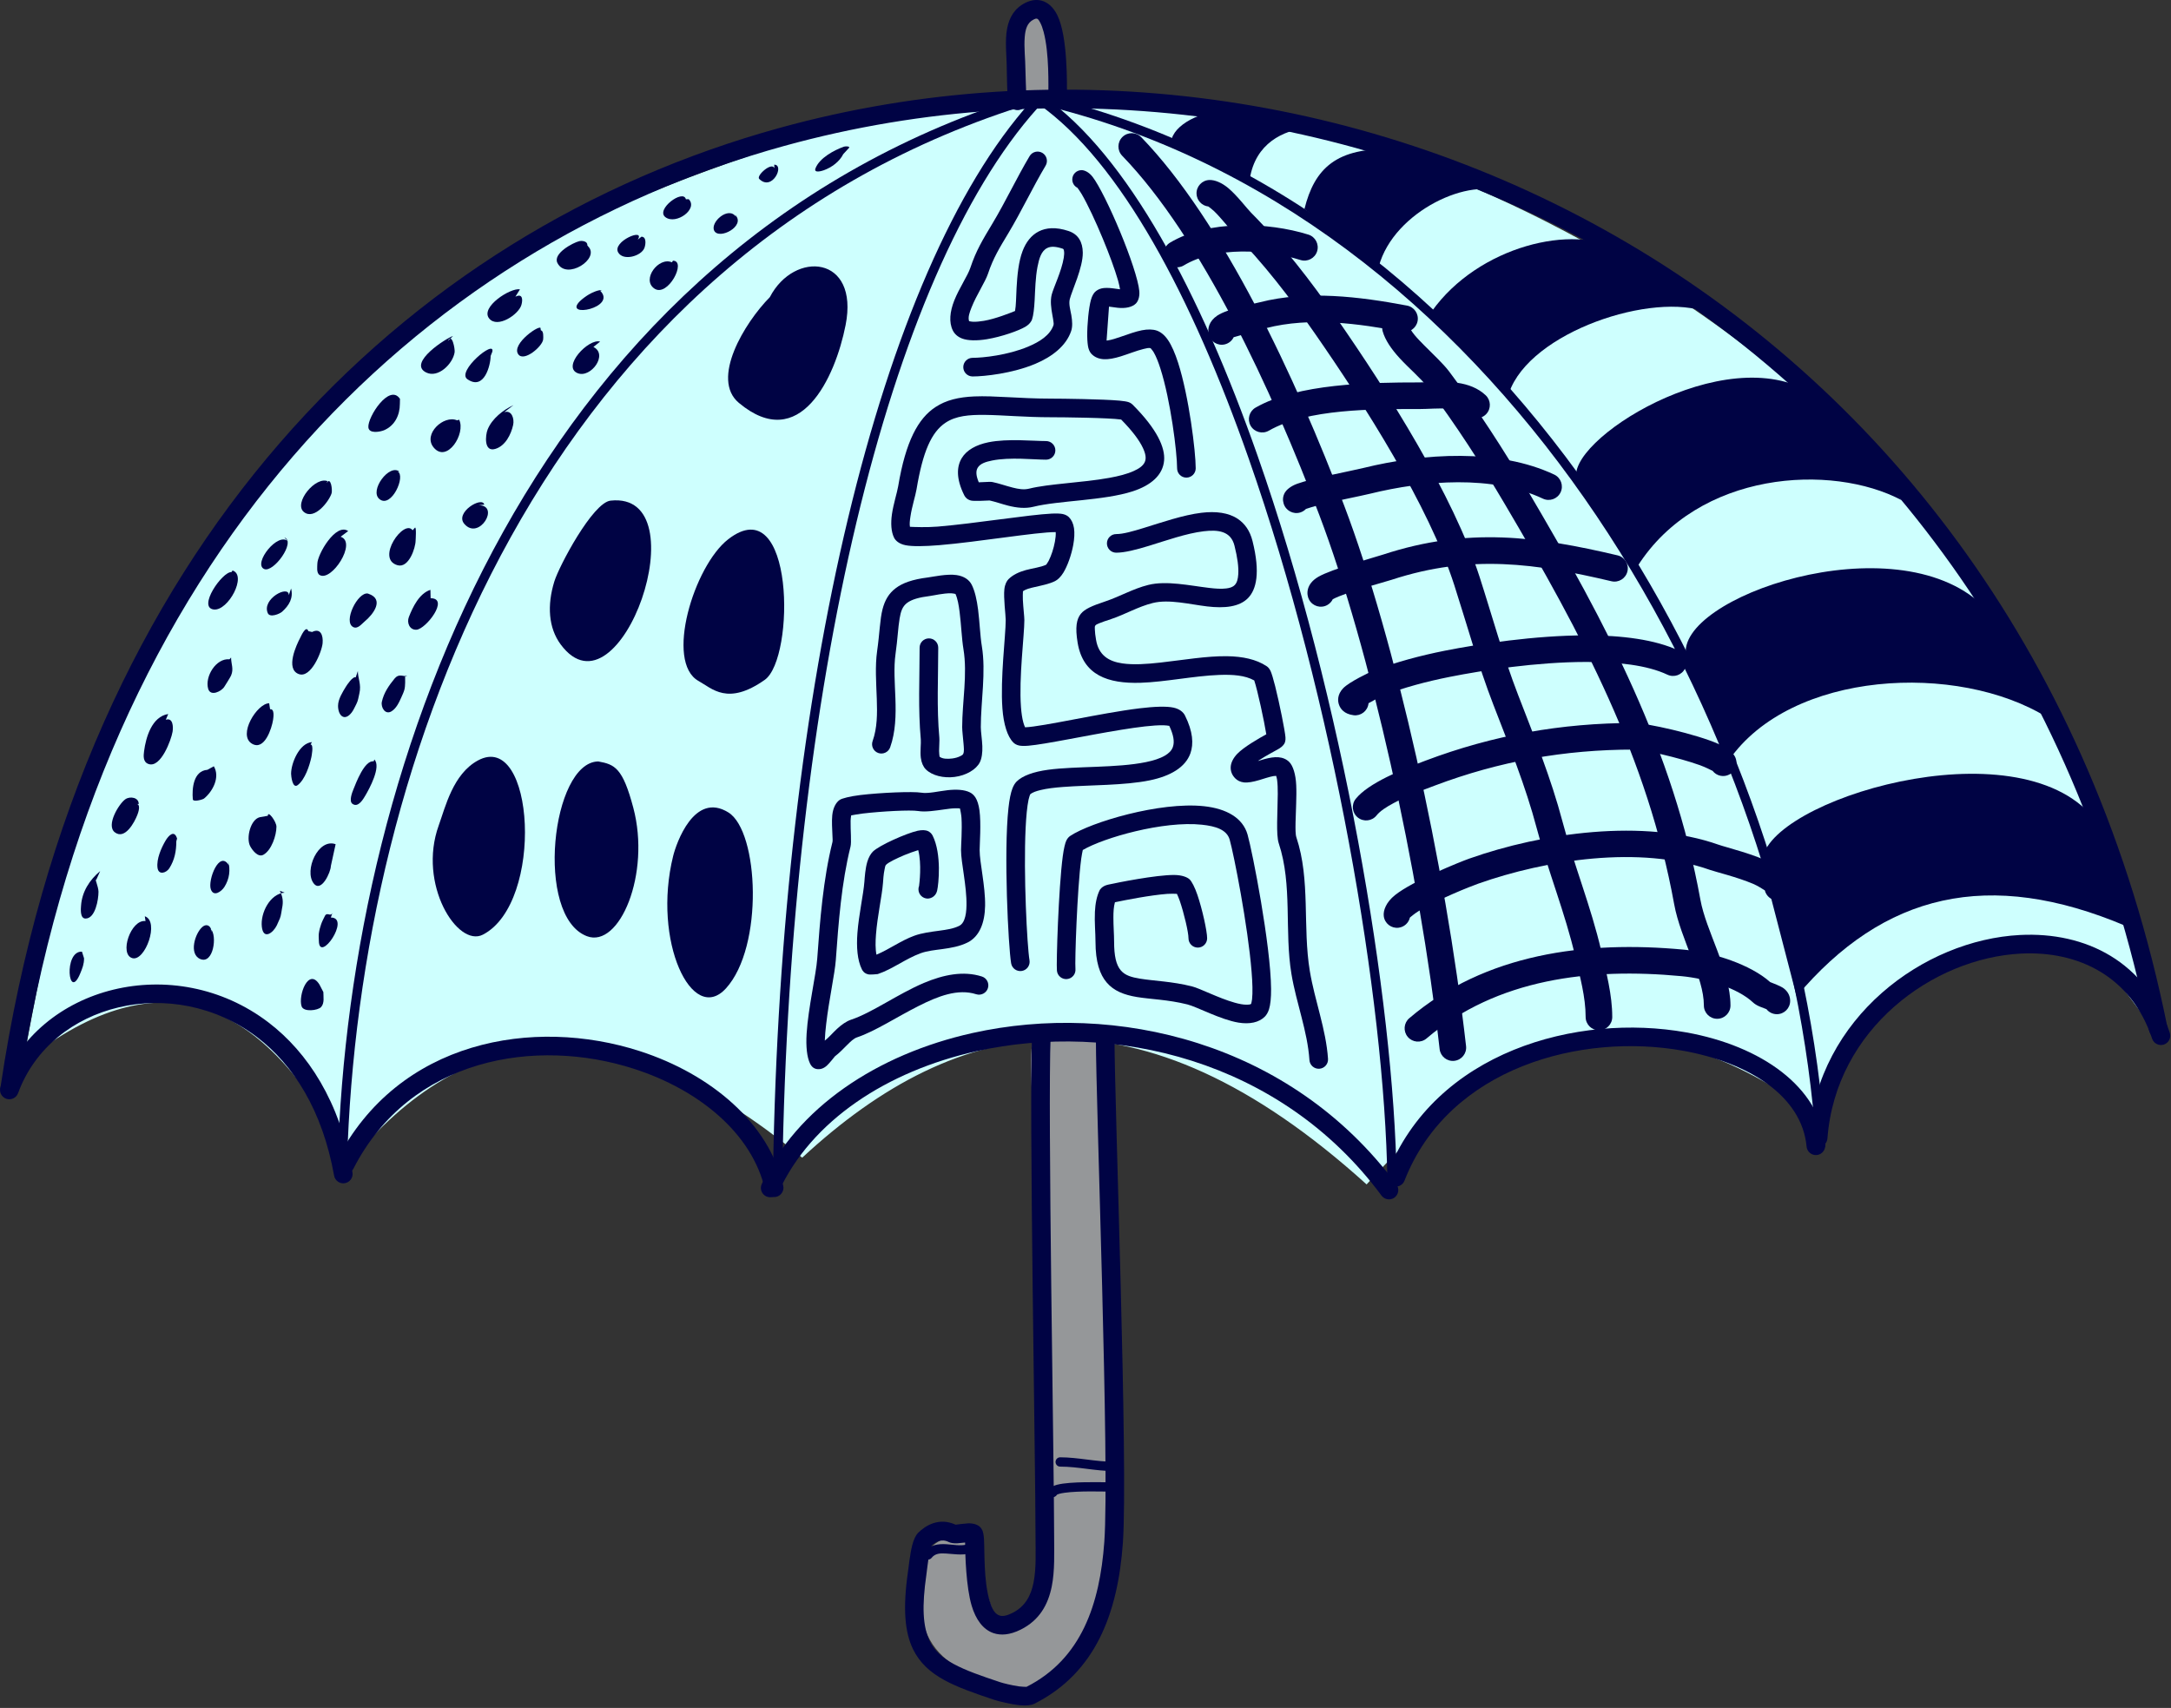 <?xml version="1.0" encoding="UTF-8" standalone="no"?>
<svg
   width="100%"
   height="100%"
   viewBox="0 0 680 535"
   version="1.1"
   xml:space="preserve"
   style="fill-rule:evenodd;clip-rule:evenodd;stroke-linejoin:round;stroke-miterlimit:2;"
   id="svg266"
   sodipodi:docname="2023-CH-01-C.svg"
   inkscape:version="1.1.1 (3bf5ae0d25, 2021-09-20)"
   xmlns:inkscape="http://www.inkscape.org/namespaces/inkscape"
   xmlns:sodipodi="http://sodipodi.sourceforge.net/DTD/sodipodi-0.dtd"
   xmlns="http://www.w3.org/2000/svg"
   xmlns:svg="http://www.w3.org/2000/svg"><rect x="0" y="0" width="680" height="535" fill="#333333" stroke="none"/><defs
   id="defs270" /><sodipodi:namedview
   id="namedview268"
   pagecolor="#ffffff"
   bordercolor="#666666"
   borderopacity="1.0"
   inkscape:pageshadow="2"
   inkscape:pageopacity="0.0"
   inkscape:pagecheckerboard="0"
   showgrid="false"
   inkscape:zoom="0.95029865"
   inkscape:cx="-14.732211"
   inkscape:cy="307.79798"
   inkscape:window-width="2048"
   inkscape:window-height="1017"
   inkscape:window-x="-8"
   inkscape:window-y="-8"
   inkscape:window-maximized="1"
   inkscape:current-layer="g262" />
    <g
   transform="translate(-1455.27,-1394.48)"
   id="g264">
        <g
   transform="translate(1262.08,310.672)"
   id="g262">
            <g
   transform="translate(-1196.21,1018.89)"
   id="g120">
                <g
   id="g50">
                    <g
   transform="translate(40.928,-237.354)"
   id="g4">
                        <path
   d="m 1672.92,629.543 c -2.89,-4.965 -0.93,21.872 -0.33,26.089 1.91,13.339 1.82,114.392 4.04,127.672 0.73,4.375 2.06,14.333 -0.43,18.487 -17.21,28.674 -19.1,-7.404 -22.79,-18.487 -1.32,-3.955 -12.75,2.123 -13.33,3.869 -9.67,29.003 3.26,40.096 30.96,44.713 12.99,2.165 20.57,-20.43 23.26,-29.862 6.05,-21.165 4.84,-134.677 2.42,-156.477 -0.59,-5.279 2.05,-15.148 -2.15,-19.347 -5.72,-5.722 -14.48,1.917 -20.69,1.917"
   style="fill:#959799"
   id="path2" />
                    </g>
                    <g
   transform="translate(40.928,-237.354)"
   id="g8">
                        <path
   d="m 1667.73,337.467 c -0.23,0.012 -0.61,-8.146 -0.73,-9.012 -0.59,-4.132 -1.33,-25.601 7.74,-21.067 4.95,2.476 8.55,25.174 4.73,27.086 -1.66,0.829 -6.77,0 -8.6,0 -0.9,0 -3.44,0.9 -3.44,0.43"
   style="fill:#959799"
   id="path6" />
                    </g>
                    <g
   transform="translate(40.928,-237.354)"
   id="g12">
                        <path
   d="m 1355.55,636.055 c 0,0 11.95,-66.93 19.97,-86.981 2.88,-7.216 7.83,-14.229 10.7,-21.399 20.5,-51.26 68.28,-107.395 114.43,-138.163 29.56,-19.703 61.03,-31.352 93.97,-42.333 11.32,-3.771 23.78,-7.634 35.82,-8.839 15.25,-1.525 61.29,-4.279 73.5,-3.721 86.2,3.932 189.85,59.45 247.72,129.896 60.12,73.19 72.81,161.317 72.81,161.317 -7.94,-8.37 -11.97,-17.623 -19.48,-21.947 -28.11,-16.175 -56.62,-2.446 -75.41,24.631 -5.05,7.29 -5.13,15.773 -9.78,25.227 -60.06,-46.587 -104.11,-24.033 -143.28,19.539 -71.59,-64.742 -127.72,-53.838 -176.78,-8.374 -59.13,-49.048 -105.15,-43.161 -141.9,1.643 -25.1,-50.18 -57.34,-65.299 -99.07,-33.741"
   style="fill:#cefffe;font-variation-settings:normal;opacity:1;vector-effect:none;fill-opacity:1;stroke-width:1;stroke-linecap:butt;stroke-linejoin:miter;stroke-miterlimit:2;stroke-dasharray:none;stroke-dashoffset:0;stroke-opacity:1;-inkscape-stroke:none;stop-color:#000000;stop-opacity:1"
   id="path10" />
                    </g>
                    <g
   transform="translate(40.928,-237.354)"
   id="g48">
                        <g
   id="g28">
                            <path
   d="m 1354.45,643.366 c 24.88,-166.751 124.31,-263.542 239.68,-295.387 173.05,-47.766 381.68,50.484 427.47,277.077 0.32,1.578 1.86,2.6 3.44,2.281 1.58,-0.319 2.6,-1.858 2.28,-3.436 -46.56,-230.388 -258.79,-330.111 -434.74,-281.545 -117.3,32.377 -218.6,130.612 -243.9,300.149 -0.24,1.592 0.86,3.077 2.46,3.315 1.59,0.237 3.07,-0.862 3.31,-2.454 z"
   style="font-variation-settings:normal;opacity:1;vector-effect:none;fill:#000344;fill-opacity:1;stroke-width:1;stroke-linecap:butt;stroke-linejoin:miter;stroke-miterlimit:2;stroke-dasharray:none;stroke-dashoffset:0;stroke-opacity:1;-inkscape-stroke:none;stop-color:#000000;stop-opacity:1"
   id="path14" />
                            <path
   d="m 1592.37,675.605 c 10.18,-22.291 33.93,-37.816 61.99,-44.055 42.54,-9.456 95.12,2.443 126.83,45.239 0.96,1.293 2.79,1.565 4.08,0.607 1.29,-0.959 1.56,-2.787 0.61,-4.08 -33.21,-44.815 -88.24,-57.362 -132.78,-47.46 -29.98,6.665 -55.16,23.513 -66.04,47.326 -0.67,1.464 -0.02,3.196 1.44,3.864 1.47,0.669 3.2,0.024 3.87,-1.441 z"
   style="font-variation-settings:normal;opacity:1;vector-effect:none;fill:#000344;fill-opacity:1;stroke-width:1;stroke-linecap:butt;stroke-linejoin:miter;stroke-miterlimit:2;stroke-dasharray:none;stroke-dashoffset:0;stroke-opacity:1;-inkscape-stroke:none;stop-color:#000000;stop-opacity:1"
   id="path16" />
                            <path
   d="m 1788.38,672.128 c 13.89,-35.625 55.49,-46.424 87.27,-40.714 20.54,3.69 37.23,14.16 38.68,30.029 0.15,1.603 1.57,2.786 3.17,2.639 1.61,-0.146 2.79,-1.567 2.64,-3.17 -1.66,-18.131 -19.99,-31.023 -43.46,-35.239 -34.21,-6.148 -78.78,5.976 -93.74,44.335 -0.58,1.5 0.16,3.192 1.66,3.777 1.5,0.585 3.19,-0.157 3.78,-1.657 z"
   style="font-variation-settings:normal;opacity:1;vector-effect:none;fill:#000344;fill-opacity:1;stroke-width:1;stroke-linecap:butt;stroke-linejoin:miter;stroke-miterlimit:2;stroke-dasharray:none;stroke-dashoffset:0;stroke-opacity:1;-inkscape-stroke:none;stop-color:#000000;stop-opacity:1"
   id="path18" />
                            <g
   transform="translate(-326.847,13.842)"
   id="g22">
                                <path
   d="m 1786.01,654.525 c 17.82,-34.806 57.15,-41.222 87.92,-31.281 20.3,6.558 37,20.216 41.02,37.888 0.36,1.569 1.92,2.554 3.49,2.197 1.57,-0.357 2.56,-1.921 2.2,-3.491 -4.43,-19.492 -22.53,-34.912 -44.92,-42.145 -33.25,-10.745 -75.64,-3.449 -94.91,34.173 -0.73,1.433 -0.16,3.192 1.27,3.926 1.43,0.733 3.19,0.166 3.93,-1.267 z"
   style="font-variation-settings:normal;opacity:1;vector-effect:none;fill:#000344;fill-opacity:1;stroke-width:1;stroke-linecap:butt;stroke-linejoin:miter;stroke-miterlimit:2;stroke-dasharray:none;stroke-dashoffset:0;stroke-opacity:1;-inkscape-stroke:none;stop-color:#000000;stop-opacity:1"
   id="path20" />
                            </g>
                            <path
   d="m 1354.13,644.703 c 10.41,-28.373 48.73,-37.481 74.87,-17.538 11.4,8.698 20.46,22.909 24.12,43.374 0.29,1.585 1.8,2.641 3.39,2.357 1.58,-0.283 2.64,-1.8 2.36,-3.384 -3.98,-22.208 -13.96,-37.546 -26.33,-46.984 -29.33,-22.376 -72.21,-11.667 -83.89,20.166 -0.55,1.511 0.23,3.188 1.74,3.743 1.51,0.554 3.19,-0.222 3.74,-1.734 z"
   style="font-variation-settings:normal;opacity:1;vector-effect:none;fill:#000344;fill-opacity:1;stroke-width:1;stroke-linecap:butt;stroke-linejoin:miter;stroke-miterlimit:2;stroke-dasharray:none;stroke-dashoffset:0;stroke-opacity:1;-inkscape-stroke:none;stop-color:#000000;stop-opacity:1"
   id="path24" />
                            <path
   d="m 1920.86,658.898 c 2.6,-34.386 33.08,-56.513 60.62,-57.919 17.9,-0.914 34.59,7.102 41.07,26.644 0.51,1.528 2.16,2.357 3.69,1.85 1.53,-0.507 2.36,-2.159 1.85,-3.687 -7.42,-22.362 -26.42,-31.679 -46.91,-30.633 -30.07,1.535 -63.3,25.756 -66.14,63.305 -0.12,1.605 1.09,3.007 2.69,3.128 1.61,0.122 3.01,-1.083 3.13,-2.688 z"
   style="font-variation-settings:normal;opacity:1;vector-effect:none;fill:#000344;fill-opacity:1;stroke-width:1;stroke-linecap:butt;stroke-linejoin:miter;stroke-miterlimit:2;stroke-dasharray:none;stroke-dashoffset:0;stroke-opacity:1;-inkscape-stroke:none;stop-color:#000000;stop-opacity:1"
   id="path26" />
                        </g>
                        <path
   d="m 1669.96,332.927 c -0.05,-1.142 -0.31,-7.809 -0.31,-9.008 0,-3.101 -0.49,-6.783 -0.21,-10.063 0.19,-2.297 0.69,-4.427 2.78,-5.471 0.38,-0.19 0.69,-0.33 0.99,-0.273 0.48,0.094 0.72,0.609 1.03,1.156 0.45,0.822 0.81,1.841 1.11,2.975 1.79,6.698 1.49,16.943 1.49,20.05 0,1.609 1.3,2.916 2.92,2.916 1.61,0 2.91,-1.307 2.91,-2.916 0,-3.965 0.24,-18.533 -2.99,-25.194 -1.23,-2.534 -2.98,-4.121 -5.02,-4.638 -1.45,-0.367 -3.13,-0.25 -5.05,0.707 -3.31,1.656 -4.97,4.483 -5.66,7.906 -0.81,3.964 -0.14,8.854 -0.14,12.845 0,1.469 0.17,8.951 0.42,10.271 0.31,1.594 1.37,2.128 1.7,2.282 0.97,0.454 1.97,0.435 2.96,-0.283 1.05,-0.76 1.45,-2.091 1.07,-3.262 z m -1.98,-1.904 c -0.78,-0.253 -1.58,-0.177 -2.37,0.349 0.72,-0.468 1.59,-0.573 2.37,-0.349 z"
   style="font-variation-settings:normal;opacity:1;vector-effect:none;fill:#000344;fill-opacity:1;stroke-width:1;stroke-linecap:butt;stroke-linejoin:miter;stroke-miterlimit:2;stroke-dasharray:none;stroke-dashoffset:0;stroke-opacity:1;-inkscape-stroke:none;stop-color:#000000;stop-opacity:1"
   id="path30" />
                        <path
   d="m 1593.53,669.419 c 2.34,-150.967 32.95,-280.919 79.88,-333.247 0.54,-0.599 0.49,-1.522 -0.11,-2.059 -0.6,-0.537 -1.52,-0.487 -2.06,0.112 -47.21,52.636 -78.27,183.29 -80.63,335.148 -0.01,0.805 0.64,1.469 1.44,1.481 0.8,0.013 1.47,-0.631 1.48,-1.435 z"
   style="font-variation-settings:normal;opacity:1;vector-effect:none;fill:#000344;fill-opacity:1;stroke-width:1;stroke-linecap:butt;stroke-linejoin:miter;stroke-miterlimit:2;stroke-dasharray:none;stroke-dashoffset:0;stroke-opacity:1;-inkscape-stroke:none;stop-color:#000000;stop-opacity:1"
   id="path32" />
                        <path
   d="m 1457.18,666.336 c 3.59,-126.479 61.61,-285.093 214.58,-331.754 0.77,-0.235 1.21,-1.051 0.97,-1.82 -0.23,-0.77 -1.05,-1.205 -1.82,-0.97 -154.29,47.062 -213.02,206.896 -216.65,334.461 -0.02,0.804 0.61,1.476 1.42,1.499 0.8,0.023 1.47,-0.612 1.5,-1.416 z"
   style="font-variation-settings:normal;opacity:1;vector-effect:none;fill:#000344;fill-opacity:1;stroke-width:1;stroke-linecap:butt;stroke-linejoin:miter;stroke-miterlimit:2;stroke-dasharray:none;stroke-dashoffset:0;stroke-opacity:1;-inkscape-stroke:none;stop-color:#000000;stop-opacity:1"
   id="path34" />
                        <path
   d="m 1785.94,672.008 c -0.83,-56.719 -16.85,-150.924 -43.62,-227.119 -17.92,-51.039 -40.73,-93.985 -66.92,-112.419 -0.65,-0.463 -1.56,-0.305 -2.03,0.353 -0.46,0.658 -0.3,1.568 0.36,2.032 25.83,18.185 48.16,60.651 65.84,111 26.66,75.887 42.63,169.707 43.46,226.196 0.01,0.805 0.67,1.449 1.48,1.437 0.8,-0.012 1.44,-0.675 1.43,-1.48 z"
   style="font-variation-settings:normal;opacity:1;vector-effect:none;fill:#000344;fill-opacity:1;stroke-width:1;stroke-linecap:butt;stroke-linejoin:miter;stroke-miterlimit:2;stroke-dasharray:none;stroke-dashoffset:0;stroke-opacity:1;-inkscape-stroke:none;stop-color:#000000;stop-opacity:1"
   id="path36" />
                        <path
   d="m 1920.23,660.817 c -8.69,-131.698 -97.09,-289.651 -238.96,-327.097 -0.78,-0.206 -1.58,0.259 -1.78,1.038 -0.21,0.778 0.26,1.576 1.03,1.782 140.68,37.132 228.18,193.877 236.8,324.469 0.06,0.803 0.75,1.412 1.56,1.359 0.8,-0.053 1.41,-0.748 1.35,-1.551 z"
   style="font-variation-settings:normal;opacity:1;vector-effect:none;fill:#000344;fill-opacity:1;stroke-width:1;stroke-linecap:butt;stroke-linejoin:miter;stroke-miterlimit:2;stroke-dasharray:none;stroke-dashoffset:0;stroke-opacity:1;-inkscape-stroke:none;stop-color:#000000;stop-opacity:1"
   id="path38" />
                        <path
   d="m 1647.79,779.874 c -5.13,-2.334 -9.33,0.135 -11.8,2.601 -0.63,0.633 -1.35,2.046 -1.81,3.904 -0.71,2.868 -1.14,7.057 -1.34,8.446 -1.62,11.339 -0.97,18.753 1.61,24.048 2.06,4.234 5.32,7.236 9.87,9.719 4.09,2.234 9.29,4.059 15.61,6.163 1.26,0.421 5.31,1.444 8.26,1.706 1.85,0.166 3.39,-0.067 4.2,-0.469 19.36,-9.68 26.22,-28.649 27.78,-50.272 1.71,-23.586 -2.61,-137.985 -2.61,-158.028 0,-1.609 -1.31,-2.916 -2.92,-2.916 -1.61,0 -2.91,1.307 -2.91,2.916 0,19.989 4.33,134.083 2.63,157.607 -1.41,19.381 -7.11,36.626 -24.37,45.371 -0.3,-0.003 -1.5,-0.025 -2.35,-0.144 -2.3,-0.328 -4.95,-1 -5.87,-1.305 -5.92,-1.974 -10.81,-3.653 -14.65,-5.749 -3.39,-1.847 -5.89,-4.001 -7.43,-7.15 -2.21,-4.548 -2.47,-10.933 -1.07,-20.672 0.16,-1.123 0.47,-4.19 0.97,-6.747 0.19,-0.913 0.59,-2.166 0.68,-2.455 1.16,-1.11 3.02,-2.312 5.32,-1.162 0.59,0.296 1.58,0.5 2.8,0.413 0.59,-0.042 1.55,-0.144 2.37,-0.237 0.03,3.91 0.3,13.858 2.05,19.769 1.28,4.328 3.58,7.516 6.85,8.615 2.23,0.749 5.04,0.634 8.54,-1.114 5.87,-2.934 8.55,-7.83 9.7,-13.488 1,-4.972 0.75,-10.565 0.75,-15.637 0,-22.97 -2.05,-133.847 -1.09,-156.974 0.07,-1.608 -1.18,-2.968 -2.79,-3.035 -1.61,-0.068 -2.97,1.184 -3.04,2.792 -0.96,23.163 1.09,134.211 1.09,157.217 0,4.696 0.29,9.877 -0.64,14.481 -0.79,3.917 -2.53,7.396 -6.59,9.427 -1.68,0.843 -3,1.162 -4.07,0.801 -1.69,-0.566 -2.46,-2.509 -3.12,-4.739 -1.88,-6.341 -1.48,-15.422 -1.73,-19.259 -0.08,-1.247 -0.28,-2.141 -0.47,-2.603 -0.21,-0.497 -0.48,-0.849 -0.73,-1.1 -0.68,-0.682 -2.04,-1.243 -3.81,-1.155 -1.11,0.056 -3.31,0.34 -3.87,0.414 z"
   style="font-variation-settings:normal;opacity:1;vector-effect:none;fill:#000344;fill-opacity:1;stroke-width:1;stroke-linecap:butt;stroke-linejoin:miter;stroke-miterlimit:2;stroke-dasharray:none;stroke-dashoffset:0;stroke-opacity:1;-inkscape-stroke:none;stop-color:#000000;stop-opacity:1"
   id="path40" />
                        <path
   d="m 1640.28,790.249 c 1.13,-1.429 2.76,-1.449 4.48,-1.345 2.36,0.144 4.9,0.591 7.17,0.024 0.78,-0.195 1.26,-0.987 1.06,-1.768 -0.19,-0.781 -0.99,-1.256 -1.77,-1.061 -1.98,0.497 -4.21,0.02 -6.28,-0.106 -2.71,-0.165 -5.17,0.197 -6.95,2.446 -0.5,0.631 -0.39,1.549 0.24,2.048 0.63,0.5 1.55,0.393 2.05,-0.238 z"
   style="font-variation-settings:normal;opacity:1;vector-effect:none;fill:#000344;fill-opacity:1;stroke-width:1;stroke-linecap:butt;stroke-linejoin:miter;stroke-miterlimit:2;stroke-dasharray:none;stroke-dashoffset:0;stroke-opacity:1;-inkscape-stroke:none;stop-color:#000000;stop-opacity:1"
   id="path42" />
                        <path
   d="m 1680.54,761.683 c 5.65,0.003 11.04,1.396 16.88,1.396 0.8,0 1.46,-0.654 1.46,-1.458 0,-0.805 -0.66,-1.459 -1.46,-1.459 -5.84,0 -11.23,-1.392 -16.88,-1.396 -0.8,0 -1.45,0.653 -1.45,1.458 0,0.805 0.65,1.459 1.45,1.459 z"
   style="font-variation-settings:normal;opacity:1;vector-effect:none;fill:#000344;fill-opacity:1;stroke-width:1;stroke-linecap:butt;stroke-linejoin:miter;stroke-miterlimit:2;stroke-dasharray:none;stroke-dashoffset:0;stroke-opacity:1;-inkscape-stroke:none;stop-color:#000000;stop-opacity:1"
   id="path44" />
                        <path
   d="m 1679.52,770.483 c 0.12,-0.057 0.4,-0.185 0.63,-0.252 0.5,-0.147 1.12,-0.263 1.82,-0.36 4.45,-0.616 11.78,-0.362 13.57,-0.362 0.81,0 1.46,-0.654 1.46,-1.458 0,-0.805 -0.65,-1.459 -1.46,-1.459 -2.13,0 -11.76,-0.304 -15.87,0.747 -0.81,0.207 -1.45,0.478 -1.87,0.774 -0.54,0.373 -0.84,0.824 -0.97,1.281 -0.23,0.773 0.22,1.583 0.99,1.808 0.68,0.196 1.38,-0.119 1.7,-0.719 z"
   style="font-variation-settings:normal;opacity:1;vector-effect:none;fill:#000344;fill-opacity:1;stroke-width:1;stroke-linecap:butt;stroke-linejoin:miter;stroke-miterlimit:2;stroke-dasharray:none;stroke-dashoffset:0;stroke-opacity:1;-inkscape-stroke:none;stop-color:#000000;stop-opacity:1"
   id="path46" />
                    </g>
                </g>
                <g
   transform="matrix(-0.938,-0.031,-0.072,2.201,3368.29,-389.586)"
   id="g54">
                    <path
   d="m 1857.7,354.492 c -0.91,-1.824 -6.35,-9.328 -17.98,-6.446 -10.32,2.558 -13.29,18.906 -1.08,25.013 10.86,5.427 25.16,-6.367 19.06,-18.567 z"
   style="font-variation-settings:normal;opacity:1;vector-effect:none;fill:#000344;fill-opacity:1;stroke-width:0.696;stroke-linecap:butt;stroke-linejoin:miter;stroke-miterlimit:2;stroke-dasharray:none;stroke-dashoffset:0;stroke-opacity:1;-inkscape-stroke:none;stop-color:#000000;stop-opacity:1"
   id="path52" />
                </g>
                <g
   transform="matrix(-1,0.015,0.03,1.998,3452.63,-403.843)"
   id="g58">
                    <path
   d="m 1886.04,339.835 c -5.19,0.503 -7.63,1.075 -10.75,7.328 -5.21,10.409 4.97,22.067 15.14,20.033 16.29,-3.258 10.25,-27.361 -4.39,-27.361 z"
   style="font-variation-settings:normal;opacity:1;vector-effect:none;fill:#000344;fill-opacity:1;stroke-width:0.707;stroke-linecap:butt;stroke-linejoin:miter;stroke-miterlimit:2;stroke-dasharray:none;stroke-dashoffset:0;stroke-opacity:1;-inkscape-stroke:none;stop-color:#000000;stop-opacity:1"
   id="path56" />
                </g>
                <g
   transform="matrix(-0.995,-0.097,-0.192,1.959,3515.43,-155.701)"
   id="g62">
                    <path
   d="m 1922.7,329.419 c -16.72,-5.751 -25.15,21.53 -6.86,27.516 7.5,2.455 21.91,-6.986 17.1,-16.612 -1.53,-3.068 -2.89,-8.378 -10.24,-10.904 z"
   style="font-variation-settings:normal;opacity:1;vector-effect:none;fill:#000344;fill-opacity:1;stroke-width:0.713;stroke-linecap:butt;stroke-linejoin:miter;stroke-miterlimit:2;stroke-dasharray:none;stroke-dashoffset:0;stroke-opacity:1;-inkscape-stroke:none;stop-color:#000000;stop-opacity:1"
   id="path60" />
                </g>
                <g
   transform="matrix(-1.303,0.104,0.105,1.312,3975.6,-287.091)"
   id="g66">
                    <path
   d="m 1824.03,286.036 c 9.35,5.485 12.72,1.055 15.8,-0.972 7.78,-5.112 -1.07,-27.414 -9.77,-33.078 -16.83,-10.955 -13.75,29.52 -6.03,34.05 z"
   style="font-variation-settings:normal;opacity:1;vector-effect:none;fill:#000344;fill-opacity:1;stroke-width:0.762;stroke-linecap:butt;stroke-linejoin:miter;stroke-miterlimit:2;stroke-dasharray:none;stroke-dashoffset:0;stroke-opacity:1;-inkscape-stroke:none;stop-color:#000000;stop-opacity:1"
   id="path64" />
                </g>
                <g
   transform="matrix(-1.119,-0.136,-0.191,1.569,3721.18,103.72)"
   id="g70">
                    <path
   d="m 1885.16,254.769 c -0.78,-3.131 -7.94,-16.445 -12.8,-17.255 -24.66,-4.111 -10.11,43.766 8.91,29.501 3.96,-2.972 5.11,-7.393 3.89,-12.246 z"
   style="font-variation-settings:normal;opacity:1;vector-effect:none;fill:#000344;fill-opacity:1;stroke-width:0.749;stroke-linecap:butt;stroke-linejoin:miter;stroke-miterlimit:2;stroke-dasharray:none;stroke-dashoffset:0;stroke-opacity:1;-inkscape-stroke:none;stop-color:#000000;stop-opacity:1"
   id="path68" />
                </g>
                <g
   transform="matrix(-1.164,0.093,0.11,1.375,3720.69,-246.124)"
   id="g74">
                    <path
   d="m 1811.86,171.354 c -7.53,-10.195 -24.85,-7.877 -19.65,7.713 3.92,11.783 14.99,28.315 30.2,15.662 7.09,-5.903 -3.21,-18.006 -10.55,-23.375 z"
   style="font-variation-settings:normal;opacity:1;vector-effect:none;fill:#000344;fill-opacity:1;stroke-width:0.788;stroke-linecap:butt;stroke-linejoin:miter;stroke-miterlimit:2;stroke-dasharray:none;stroke-dashoffset:0;stroke-opacity:1;-inkscape-stroke:none;stop-color:#000000;stop-opacity:1"
   id="path72" />
                </g>
                <path
   d="m 1720.07,231.592 v 0.026 c 0.06,0.863 -0.05,1.893 -0.25,2.967 -0.38,2.114 -1.13,4.382 -1.95,5.999 -0.25,0.471 -0.66,1.054 -0.78,1.225 -1.83,0.854 -4.24,1.093 -6.39,1.686 -2.11,0.585 -4.02,1.452 -5.43,2.861 -0.54,0.539 -1.11,1.594 -1.28,3.117 -0.31,2.718 0.42,8.129 0.42,9.68 0,4.848 -1.74,18.314 -1.03,27.721 0.36,4.878 1.55,8.767 3.42,10.634 0.36,0.362 0.95,0.769 1.86,0.955 0.58,0.118 1.55,0.158 2.85,0.049 5.32,-0.444 18.2,-3.237 29.15,-5.005 5.23,-0.844 9.99,-1.459 13.17,-1.403 0.65,0.012 1.4,0.117 1.81,0.185 1.32,2.809 1.72,4.953 1.12,6.648 -0.41,1.154 -1.32,1.99 -2.49,2.677 -1.58,0.923 -3.61,1.549 -5.89,2.022 -9.13,1.893 -22.04,1.234 -30.69,2.408 -4.53,0.614 -8.02,1.851 -9.87,3.696 -0.45,0.458 -0.93,1.16 -1.3,2.142 -0.53,1.349 -0.96,3.48 -1.25,6.163 -1.52,13.732 -0.05,43.424 0.84,48.634 0.27,1.587 1.78,2.654 3.37,2.383 1.59,-0.272 2.65,-1.78 2.38,-3.367 -0.75,-4.415 -1.91,-26.985 -1.21,-41.468 0.18,-3.591 0.46,-6.668 0.91,-8.798 0.14,-0.659 0.43,-1.464 0.5,-1.669 0.72,-0.647 1.88,-1.021 3.27,-1.363 1.96,-0.479 4.33,-0.762 6.95,-0.962 8.48,-0.651 19.3,-0.432 27.29,-2.087 6.45,-1.337 11.13,-4.076 12.69,-8.459 1.04,-2.937 0.81,-6.815 -1.71,-11.86 -0.51,-1.014 -1.63,-2.024 -3.6,-2.456 -2.16,-0.471 -6,-0.341 -10.65,0.227 -12.11,1.478 -30.36,5.748 -35.82,5.942 -0.22,-0.427 -0.39,-0.955 -0.56,-1.543 -0.37,-1.348 -0.59,-2.973 -0.73,-4.762 -0.69,-9.259 1.06,-22.512 1.06,-27.284 0,-1.036 -0.34,-3.814 -0.47,-6.337 -0.05,-0.914 0,-2.135 0.03,-2.694 0.96,-0.701 2.25,-0.98 3.55,-1.282 2.29,-0.533 4.66,-0.973 6.52,-1.902 0.79,-0.396 1.76,-1.278 2.6,-2.655 1.26,-2.063 2.5,-5.484 3.08,-8.649 0.36,-1.954 0.45,-3.817 0.24,-5.256 -0.23,-1.512 -0.81,-2.678 -1.58,-3.446 -0.36,-0.362 -0.98,-0.792 -1.95,-0.997 -0.7,-0.146 -1.89,-0.207 -3.47,-0.133 -7.1,0.331 -24.16,3.118 -35.67,4.069 -3.48,0.287 -7.33,0.135 -8.72,0.063 -0.16,-0.897 -0.03,-1.982 0.14,-3.101 0.46,-3.2 1.59,-6.623 1.92,-8.605 1.97,-11.819 4.66,-17.964 9.12,-20.914 3.25,-2.145 7.32,-2.49 12.34,-2.433 5.71,0.064 12.52,0.737 20.65,0.737 4,0 18.04,0.161 21.99,0.717 3.46,3.524 5.67,6.445 6.82,8.914 0.85,1.821 1.1,3.251 0.57,4.418 -0.57,1.234 -1.84,2.056 -3.43,2.779 -2.12,0.968 -4.79,1.635 -7.69,2.16 -8.51,1.539 -18.92,1.834 -25.1,3.38 -1.68,0.42 -3.41,0.104 -5.11,-0.325 -2.22,-0.559 -4.39,-1.35 -6.39,-1.75 -0.15,-0.029 -0.59,-0.08 -1.22,-0.047 -0.59,0.031 -2.04,0.091 -3.05,0.132 -0.83,-2.004 -0.99,-3.458 -0.34,-4.554 0.8,-1.339 2.55,-1.87 4.53,-2.271 5.6,-1.133 13.12,-0.262 16.88,-0.262 1.61,0 2.92,-1.307 2.92,-2.917 0,-1.61 -1.31,-2.917 -2.92,-2.917 -4.02,0 -12.05,-0.832 -18.03,0.379 -3.82,0.772 -6.85,2.421 -8.39,4.997 -1.53,2.57 -1.84,6.31 0.81,11.624 0.27,0.537 0.84,1.307 2.08,1.631 0.91,0.242 5.01,0.031 5.86,-0.017 1.83,0.398 3.81,1.119 5.83,1.628 2.64,0.666 5.34,0.981 7.95,0.328 7.72,-1.929 22.03,-1.909 30.99,-4.813 5.79,-1.876 9.49,-5.085 9.88,-9.66 0.35,-4.001 -2.12,-9.758 -9.87,-17.51 -0.24,-0.237 -0.63,-0.559 -1.28,-0.783 -0.45,-0.157 -1.44,-0.342 -2.82,-0.465 -5.23,-0.466 -17.69,-0.629 -21.47,-0.629 -9.79,0 -17.68,-0.968 -24.03,-0.69 -4.81,0.21 -8.81,1.129 -12.17,3.351 -5.37,3.546 -9.29,10.617 -11.66,24.823 -0.34,2.01 -1.48,5.484 -1.95,8.729 -0.4,2.808 -0.27,5.472 0.68,7.368 0.45,0.892 1.54,1.928 3.59,2.337 2.09,0.419 5.91,0.366 10.57,-0.019 12.14,-1.003 30.53,-4.129 36.46,-4.092 z"
   style="font-variation-settings:normal;opacity:1;vector-effect:none;fill:#000344;fill-opacity:1;stroke-width:1;stroke-linecap:butt;stroke-linejoin:miter;stroke-miterlimit:2;stroke-dasharray:none;stroke-dashoffset:0;stroke-opacity:1;-inkscape-stroke:none;stop-color:#000000;stop-opacity:1"
   id="path76" />
                <g
   transform="translate(1196.21,-1018.89)"
   id="g80">
                    <path
   d="m 492.461,1269.86 c 0.669,1.46 1.019,3.46 1.292,5.61 0.508,3.98 0.667,8.44 1.211,11.7 1.299,7.8 -0.401,16.63 -0.401,24.39 0,1.34 0.281,3.3 0.426,5.22 0.093,1.24 0.258,2.46 -0.118,3.21 -0.154,0.31 -0.519,0.49 -0.903,0.68 -0.723,0.37 -1.603,0.61 -2.508,0.73 -1.46,0.18 -3.05,0.17 -3.982,-0.56 -0.041,-0.3 -0.153,-1.18 -0.15,-1.76 0.01,-1.62 0.164,-3.29 0.083,-4.18 -0.86,-9.46 -0.348,-18.72 -0.348,-28.21 0,-1.61 -1.307,-2.91 -2.917,-2.91 -1.61,0 -2.917,1.3 -2.917,2.91 0,9.67 -0.504,19.1 0.373,28.74 0.108,1.19 -0.245,3.81 0.003,5.75 0.2,1.57 0.776,2.83 1.56,3.62 1.974,1.97 5.58,2.82 9.029,2.38 3.574,-0.45 6.75,-2.3 7.895,-4.58 0.619,-1.24 0.86,-3.07 0.786,-5.06 -0.079,-2.11 -0.478,-4.46 -0.478,-5.98 0,-8.07 1.671,-17.24 0.321,-25.35 -0.533,-3.19 -0.68,-7.57 -1.178,-11.48 -0.382,-3 -0.99,-5.75 -1.974,-7.72 -0.824,-1.65 -2.491,-2.72 -4.74,-3.06 -3.017,-0.45 -7.397,0.54 -9.042,0.75 -4.823,0.6 -7.924,1.75 -10.008,3.33 -2.213,1.66 -3.443,3.82 -4.161,6.62 -0.832,3.24 -0.898,7.52 -1.691,13.07 -0.684,4.79 -0.287,9.93 -0.107,15.03 0.161,4.55 0.161,9.07 -1.31,13.2 -0.54,1.52 0.254,3.19 1.77,3.73 1.517,0.54 3.186,-0.26 3.726,-1.77 1.713,-4.82 1.831,-10.07 1.644,-15.37 -0.168,-4.75 -0.585,-9.53 0.052,-13.99 0.64,-4.48 0.774,-8.12 1.268,-11.02 0.356,-2.09 0.831,-3.72 2.322,-4.85 1.491,-1.12 3.768,-1.76 7.219,-2.19 1.21,-0.15 4.137,-0.88 6.581,-0.84 0.458,0.01 1.123,0.15 1.372,0.21 z"
   style="font-variation-settings:normal;opacity:1;vector-effect:none;fill:#000344;fill-opacity:1;stroke-width:1;stroke-linecap:butt;stroke-linejoin:miter;stroke-miterlimit:2;stroke-dasharray:none;stroke-dashoffset:0;stroke-opacity:1;-inkscape-stroke:none;stop-color:#000000;stop-opacity:1"
   id="path78" />
                </g>
                <g
   transform="translate(1196.21,-1018.89)"
   id="g84">
                    <path
   d="m 454.734,1414.67 c 1.239,-0.91 2.539,-2.28 3.879,-3.61 0.977,-0.96 1.943,-1.95 3.03,-2.31 5.629,-1.88 12.35,-6.34 19.284,-9.83 6.075,-3.07 12.302,-5.5 18.03,-3.67 1.534,0.48 3.176,-0.37 3.664,-1.9 0.488,-1.53 -0.361,-3.18 -1.895,-3.66 -5.765,-1.84 -11.986,-0.58 -18.151,2.02 -8.151,3.45 -16.212,9.32 -22.777,11.5 -1.525,0.51 -3.019,1.58 -4.418,2.87 -1.359,1.26 -2.62,2.77 -3.848,3.7 0.044,-1.57 0.224,-3.36 0.438,-5.23 0.841,-7.35 2.714,-15.83 3.011,-19.98 0.837,-11.73 1.799,-24.32 4.605,-35.54 0.359,-1.44 -0.028,-5.11 0.03,-8.15 0.01,-0.52 0.105,-1.21 0.176,-1.65 0.779,-0.15 2.223,-0.42 3.57,-0.58 5.867,-0.7 15.01,-1.19 17.421,-0.79 2.249,0.38 5.36,-0.11 8.366,-0.53 1.209,-0.18 2.397,-0.33 3.47,-0.33 0.458,-0.01 0.888,0 1.262,0.07 0.129,0.59 0.405,1.93 0.468,2.95 0.232,3.78 -0.146,8.51 -0.146,10.1 0,3.87 1.815,11.25 1.712,17.3 -0.029,1.66 -0.198,3.19 -0.687,4.46 -0.326,0.84 -0.793,1.55 -1.575,1.94 -1.843,0.92 -4.009,1.22 -6.192,1.52 -2.72,0.37 -5.471,0.7 -7.916,1.59 -4.147,1.51 -7.843,4.27 -11.83,5.93 -0.37,-1.84 -0.323,-4.04 -0.148,-6.34 0.434,-5.73 1.877,-12.03 2.188,-16.08 0.072,-0.94 0.158,-2.76 0.513,-4.36 0.122,-0.55 0.168,-1.1 0.444,-1.37 0.844,-0.85 3.327,-2.01 5.787,-3.06 1.397,-0.59 3.099,-1.16 4.298,-1.54 1.134,4.35 0.371,10.44 0.263,11.23 -0.124,0.32 -0.191,0.67 -0.191,1.04 0,1.61 1.307,2.91 2.916,2.91 0.296,0 2.379,-0.16 2.94,-2.52 0.44,-1.86 1.481,-11.41 -1.412,-17.2 -0.299,-0.59 -0.789,-1.14 -1.596,-1.48 -0.495,-0.2 -1.597,-0.39 -3.098,-0.05 -3.609,0.82 -12.074,4.58 -14.032,6.54 -0.722,0.73 -1.337,1.84 -1.74,3.18 -0.634,2.11 -0.806,4.9 -0.908,6.23 -0.312,4.05 -1.754,10.35 -2.189,16.08 -0.335,4.42 -0.026,8.53 1.407,11.39 0.163,0.33 0.688,1.36 2.194,1.6 0.463,0.07 2.586,-0.07 2.779,-0.13 4.594,-1.53 8.721,-4.81 13.409,-6.52 2.068,-0.75 4.406,-0.98 6.707,-1.29 2.836,-0.38 5.622,-0.88 8.016,-2.08 3.767,-1.89 5.394,-6.22 5.485,-11.52 0.104,-6.09 -1.711,-13.51 -1.711,-17.4 0,-1.95 0.503,-8.38 -0.06,-12.51 -0.234,-1.71 -0.688,-3.1 -1.254,-3.99 -0.49,-0.76 -1.094,-1.28 -1.739,-1.6 -1.729,-0.87 -4.234,-0.99 -6.972,-0.69 -2.866,0.32 -6.067,1.15 -8.269,0.78 -2.638,-0.44 -12.647,-0.02 -19.067,0.74 -3.303,0.4 -5.77,1.05 -6.455,1.51 -1.179,0.79 -2.115,2.49 -2.349,4.84 -0.189,1.89 -0.026,4.32 0.059,6.32 0.038,0.89 0.107,1.65 -0.003,2.09 -2.886,11.54 -3.904,24.49 -4.765,36.54 -0.344,4.83 -2.83,15.5 -3.32,23.42 -0.25,4.02 0.089,7.43 1.098,9.45 0.675,1.35 1.763,1.89 3.247,1.65 0.461,-0.08 1.204,-0.34 1.954,-1.02 0.732,-0.65 2.205,-2.49 2.593,-2.98 z m 27.507,-54.77 -0.023,0.02 0.041,-0.03 z m 1.221,-0.42 c -0.375,0.03 -0.773,0.15 -1.172,0.39 0.35,-0.21 0.747,-0.35 1.172,-0.39 z m 0.115,-0.02 -0.062,0.01 0.097,-0.01 z"
   style="font-variation-settings:normal;opacity:1;vector-effect:none;fill:#000344;fill-opacity:1;stroke-width:1;stroke-linecap:butt;stroke-linejoin:miter;stroke-miterlimit:2;stroke-dasharray:none;stroke-dashoffset:0;stroke-opacity:1;-inkscape-stroke:none;stop-color:#000000;stop-opacity:1"
   id="path82" />
                </g>
                <path
   d="m 1728.55,331.178 c 6.52,-3.836 25.23,-9.217 37.34,-7.921 4.28,0.457 7.77,1.536 8.67,4.682 1.28,4.503 5.71,26.907 6.86,41.332 0.29,3.535 0.38,6.567 0.15,8.677 -0.06,0.518 -0.23,1.185 -0.29,1.434 -0.34,0.222 -0.79,0.239 -1.28,0.25 -1.16,0.026 -2.48,-0.241 -3.86,-0.63 -5.1,-1.431 -10.86,-4.474 -13.41,-5.111 -6.29,-1.574 -11.86,-1.687 -16.29,-2.42 -2.5,-0.416 -4.58,-0.951 -5.97,-2.577 -1.49,-1.746 -2.11,-4.552 -2.11,-9.042 0,-2.189 -0.23,-4.91 -0.22,-7.574 0,-1.675 0.08,-3.331 0.48,-4.736 3.27,-0.69 11.16,-2.241 16.44,-2.628 1.07,-0.078 2.32,-0.036 2.98,-0.003 0.24,0.532 0.62,1.41 0.89,2.193 1.33,3.902 2.73,9.817 2.73,11.725 0,1.61 1.31,2.917 2.92,2.917 1.61,0 2.92,-1.307 2.92,-2.917 0,-2.209 -1.51,-9.086 -3.05,-13.603 -0.81,-2.387 -1.76,-4.172 -2.41,-4.816 -0.67,-0.678 -2.35,-1.393 -4.82,-1.412 -5.75,-0.044 -17.88,2.411 -20.77,3.041 -1.93,0.422 -2.58,1.664 -2.59,1.685 -0.95,1.894 -1.39,4.279 -1.51,6.812 -0.16,3.194 0.18,6.645 0.18,9.316 0,6.431 1.37,10.328 3.51,12.83 2.23,2.622 5.41,3.874 9.45,4.543 4.3,0.713 9.71,0.796 15.83,2.325 3,0.749 10.4,4.781 16.02,5.698 3.47,0.564 6.39,-0.038 8.22,-1.865 0.51,-0.51 0.99,-1.277 1.33,-2.341 0.43,-1.397 0.66,-3.585 0.64,-6.329 -0.11,-13.682 -5.85,-43.074 -7.37,-48.377 -1.48,-5.202 -6.58,-8.124 -13.65,-8.88 -13.86,-1.482 -35.53,5.061 -41.88,9.299 -0.39,0.257 -0.87,0.702 -1.24,1.477 -0.37,0.766 -0.79,2.501 -1.11,4.902 -1.33,10.003 -2.07,33.555 -1.83,35.86 0.16,1.601 1.59,2.769 3.19,2.605 1.61,-0.163 2.77,-1.596 2.61,-3.197 -0.22,-2.218 0.53,-24.876 1.81,-34.501 0.13,-0.999 0.36,-2.128 0.49,-2.723 z"
   style="font-variation-settings:normal;opacity:1;vector-effect:none;fill:#000344;fill-opacity:1;stroke-width:1;stroke-linecap:butt;stroke-linejoin:miter;stroke-miterlimit:2;stroke-dasharray:none;stroke-dashoffset:0;stroke-opacity:1;-inkscape-stroke:none;stop-color:#000000;stop-opacity:1"
   id="path86" />
                <path
   d="m 1782.25,278.056 c 1.06,3.146 3.13,12.806 3.78,16.874 -2.21,1.211 -7.02,3.967 -9.08,6.106 -1.33,1.384 -2.01,2.859 -2.07,4.157 -0.05,1.239 0.34,2.456 1.44,3.56 0.67,0.666 1.55,1.111 2.67,1.249 1.23,0.151 2.98,-0.174 4.86,-0.737 1.44,-0.427 2.99,-0.974 4.36,-1.229 0.27,-0.05 0.64,-0.073 0.9,-0.082 0.1,0.309 0.23,0.787 0.29,1.17 0.18,1.264 0.23,2.813 0.22,4.473 -0.04,5.822 -0.58,12.812 0.31,15.485 4.35,13.049 1.73,27.493 3.98,40.961 1.51,9.066 5.03,17.894 5.63,26.936 0.11,1.606 1.5,2.824 3.1,2.718 1.61,-0.107 2.83,-1.497 2.72,-3.104 -0.61,-9.231 -4.16,-18.253 -5.7,-27.509 -2.29,-13.763 0.25,-28.511 -4.2,-41.847 -0.32,-0.968 -0.3,-2.672 -0.27,-4.668 0.07,-3.68 0.38,-8.182 0.21,-11.709 -0.16,-3.422 -1,-6.072 -2.18,-7.254 -0.86,-0.863 -2.01,-1.374 -3.41,-1.488 -1.25,-0.102 -2.8,0.153 -4.42,0.594 -0.66,0.179 -1.33,0.387 -1.99,0.593 0.15,-0.114 0.3,-0.221 0.45,-0.316 2.44,-1.594 5.21,-2.966 6.32,-3.66 0.97,-0.611 1.41,-1.272 1.56,-1.557 0.11,-0.229 0.39,-0.877 0.3,-1.929 -0.15,-2 -1.85,-10.51 -3.22,-15.972 -0.57,-2.271 -1.11,-4.051 -1.45,-4.781 -0.41,-0.868 -0.93,-1.299 -1.23,-1.496 -3.24,-2.161 -7.51,-3.049 -12.34,-3.124 -6.42,-0.1 -13.91,1.208 -20.91,1.989 -4.32,0.483 -8.44,0.768 -11.93,0.264 -4.25,-0.613 -7.44,-2.534 -8.25,-7.405 -0.22,-1.298 -0.35,-2.342 -0.37,-3.199 -0.02,-0.572 -0.07,-0.985 0.16,-1.278 0.24,-0.298 0.64,-0.447 1.13,-0.66 0.97,-0.416 2.22,-0.81 3.77,-1.328 4.5,-1.501 8.41,-3.884 13.08,-5.049 5.08,-1.271 11.53,0.418 17.03,1.069 5.44,0.644 10.09,0.175 12.81,-2.619 2.6,-2.663 3.89,-7.92 1.41,-17.833 -0.82,-3.303 -2.46,-5.51 -4.59,-6.953 -2.91,-1.97 -6.91,-2.468 -11.41,-1.927 -5.73,0.688 -12.39,3.003 -18.12,4.765 -3.38,1.04 -6.39,1.906 -8.58,1.906 -1.61,0 -2.91,1.306 -2.91,2.916 0,1.61 1.3,2.917 2.91,2.917 2.62,0 6.25,-0.919 10.29,-2.163 5.42,-1.664 11.69,-3.899 17.1,-4.549 4.56,-0.548 8.51,-0.058 9.65,4.503 0.96,3.808 1.33,6.724 1.19,8.949 -0.1,1.564 -0.41,2.68 -1.12,3.399 -0.65,0.671 -1.58,0.925 -2.64,1.058 -1.56,0.196 -3.37,0.067 -5.3,-0.162 -6.18,-0.731 -13.44,-2.361 -19.14,-0.935 -4.81,1.202 -8.86,3.626 -13.5,5.174 -4.09,1.36 -6.39,2.35 -7.62,3.88 -1.33,1.665 -1.81,4.152 -0.99,9.078 1.7,10.169 9.5,12.829 19.69,12.515 7.68,-0.237 16.77,-2.171 24.65,-2.46 4.24,-0.156 8.09,0.111 10.97,1.724 z"
   style="font-variation-settings:normal;opacity:1;vector-effect:none;fill:#000344;fill-opacity:1;stroke-width:1;stroke-linecap:butt;stroke-linejoin:miter;stroke-miterlimit:2;stroke-dasharray:none;stroke-dashoffset:0;stroke-opacity:1;-inkscape-stroke:none;stop-color:#000000;stop-opacity:1"
   id="path88" />
                <path
   d="m 1707.33,162.335 c -1.44,0.594 -6.22,2.494 -9.76,3.082 -1.22,0.203 -2.39,0.322 -3.4,0.29 -0.4,-0.012 -0.96,-0.124 -1.23,-0.184 -0.41,-1.232 0.15,-2.741 0.77,-4.316 1.55,-3.914 4.3,-7.996 5.14,-10.521 1.67,-5.01 3.59,-8.058 6.38,-12.711 4.17,-6.954 7.56,-14.249 11.68,-21.169 0.82,-1.383 0.36,-3.175 -1.02,-3.997 -1.39,-0.822 -3.18,-0.366 -4,1.018 -4.11,6.912 -7.49,14.2 -11.66,21.146 -3.04,5.07 -5.09,8.41 -6.91,13.869 -0.82,2.455 -3.53,6.412 -5.03,10.219 -1.36,3.44 -1.73,6.804 -0.44,9.387 0.56,1.107 1.52,1.979 2.9,2.51 1.8,0.692 4.67,0.729 7.78,0.213 4.66,-0.776 9.91,-2.654 11.99,-3.87 1.37,-0.801 1.96,-1.776 2.13,-2.302 0.46,-1.367 0.68,-3.519 0.82,-6.048 0.17,-3.186 0.24,-7.077 0.9,-10.486 0.5,-2.559 1.16,-4.906 3.03,-5.855 1.18,-0.599 2.75,-0.493 4.86,0.209 0.29,0.097 0.36,0.365 0.4,0.65 0.12,0.647 0.05,1.395 -0.07,2.194 -0.68,4.206 -3.23,9.372 -3.78,11.572 -0.48,1.936 -0.18,4.23 0.22,6.395 0.14,0.784 0.29,1.545 0.36,2.241 0.03,0.324 0.08,0.619 0,0.861 -1.07,3.19 -4.33,5.25 -7.99,6.785 -6.33,2.655 -14.07,3.489 -17.36,3.489 -1.61,0 -2.92,1.307 -2.92,2.917 0,1.609 1.31,2.916 2.92,2.916 3.72,0 12.47,-0.943 19.62,-3.943 5.33,-2.237 9.71,-5.669 11.26,-10.319 0.44,-1.301 0.37,-3.042 0.04,-4.942 -0.29,-1.638 -0.86,-3.472 -0.49,-4.985 0.69,-2.753 4.14,-9.884 4.08,-14.606 -0.04,-3.303 -1.4,-5.743 -4.45,-6.759 -4.05,-1.35 -7.07,-1.028 -9.34,0.124 -2.34,1.19 -4,3.348 -5.06,6.13 -1.27,3.328 -1.68,7.632 -1.89,11.596 -0.15,2.841 -0.15,5.474 -0.48,7.2 z"
   style="font-variation-settings:normal;opacity:1;vector-effect:none;fill:#000344;fill-opacity:1;stroke-width:1;stroke-linecap:butt;stroke-linejoin:miter;stroke-miterlimit:2;stroke-dasharray:none;stroke-dashoffset:0;stroke-opacity:1;-inkscape-stroke:none;stop-color:#000000;stop-opacity:1"
   id="path90" />
                <path
   d="m 1726.88,123.746 c 0.24,0.332 0.86,1.181 1.33,1.985 1.88,3.218 4.39,8.576 6.65,14.044 1.95,4.695 3.72,9.472 4.75,13.058 0.26,0.925 0.47,1.924 0.61,2.707 -0.73,-0.077 -1.5,-0.205 -2.22,-0.299 -1.4,-0.18 -2.69,-0.203 -3.61,0.032 -0.84,0.212 -1.51,0.603 -2.03,1.118 -0.38,0.385 -0.91,1.191 -1.25,2.425 -0.69,2.452 -1.21,7.724 -1.17,11.41 0.02,1.586 0.16,2.913 0.37,3.719 0.25,0.935 0.67,1.548 1.03,1.906 0.96,0.958 2.24,1.506 3.83,1.592 1.46,0.08 3.3,-0.284 5.26,-0.889 2.33,-0.718 4.91,-1.774 7.13,-2.317 0.86,-0.209 1.63,-0.42 2.22,-0.259 0.1,0.116 0.71,0.802 1.03,1.376 0.73,1.285 1.41,3.003 2.04,4.984 3.21,9.987 5.24,26.272 5.24,31.277 0,1.609 1.3,2.916 2.91,2.916 1.61,0 2.92,-1.307 2.92,-2.916 0,-5.29 -2.12,-22.505 -5.51,-33.061 -0.95,-2.954 -2.02,-5.417 -3.14,-7.07 -1.1,-1.643 -2.37,-2.618 -3.57,-3.018 -1.25,-0.418 -2.85,-0.441 -4.64,-0.09 -1.95,0.382 -4.21,1.202 -6.41,1.962 -1.53,0.53 -3.02,1.034 -4.3,1.223 -0.1,0.015 -0.23,0.024 -0.35,0.03 l 0.76,-10.621 0.12,0.012 c 0.81,0.091 1.7,0.241 2.54,0.338 2.45,0.283 4.61,-0.173 5.75,-1.315 0.6,-0.596 1.26,-1.893 1.08,-3.93 -0.3,-3.401 -2.9,-11.076 -6,-18.534 -3.07,-7.417 -6.62,-14.617 -8.62,-17.217 -1.29,-1.667 -2.7,-2.1 -3.43,-2.109 -1.6,-0.018 -2.93,1.274 -2.94,2.884 -0.02,1.156 0.64,2.164 1.62,2.647 z"
   style="font-variation-settings:normal;opacity:1;vector-effect:none;fill:#000344;fill-opacity:1;stroke-width:1;stroke-linecap:butt;stroke-linejoin:miter;stroke-miterlimit:2;stroke-dasharray:none;stroke-dashoffset:0;stroke-opacity:1;-inkscape-stroke:none;stop-color:#000000;stop-opacity:1"
   id="path92" />
                <g
   transform="matrix(1.025,-0.052,0.052,1.032,-335.8,-70.025)"
   id="g118">
                    <g
   transform="matrix(-1,0,0,1,2658.19,-156.251)"
   id="g96">
                        <path
   d="m 352.181,684.295 c 40.929,-19.719 73.397,-13.672 101.485,16.221 l 8.311,-39.961 c 2.82,-17.868 -73.853,-38.87 -99.366,-12.123 -3.154,3.307 -10.43,35.863 -10.43,35.863 z"
   style="font-variation-settings:normal;opacity:1;vector-effect:none;fill:#000344;fill-opacity:1;stroke-width:0.971;stroke-linecap:butt;stroke-linejoin:miter;stroke-miterlimit:2;stroke-dasharray:none;stroke-dashoffset:0;stroke-opacity:1;-inkscape-stroke:none;stop-color:#000000;stop-opacity:1"
   id="path94" />
                    </g>
                    <g
   transform="matrix(-1,0,0,1,2635.71,-219.82)"
   id="g100">
                        <path
   d="m 350.514,683.479 c 26.427,-18.169 77.413,-18.15 97.714,8.12 l 11.404,-32.147 c 2.821,-17.869 -65.612,-37.647 -91.124,-10.9 -3.155,3.307 -17.994,34.927 -17.994,34.927 z"
   style="font-variation-settings:normal;opacity:1;vector-effect:none;fill:#000344;fill-opacity:1;stroke-width:0.971;stroke-linecap:butt;stroke-linejoin:miter;stroke-miterlimit:2;stroke-dasharray:none;stroke-dashoffset:0;stroke-opacity:1;-inkscape-stroke:none;stop-color:#000000;stop-opacity:1"
   id="path98" />
                    </g>
                    <g
   transform="matrix(-1,0,0,1,2613.23,-283.388)"
   id="g104">
                        <path
   d="m 369.06,679.064 c 20.76,-12.335 61.65,-12.046 81.586,15.996 l 17.179,-29.421 c -2.722,-13.651 -55.438,-40.477 -77.525,-16.336 -3.085,3.371 -21.24,29.761 -21.24,29.761 z"
   style="font-variation-settings:normal;opacity:1;vector-effect:none;fill:#000344;fill-opacity:1;stroke-width:0.971;stroke-linecap:butt;stroke-linejoin:miter;stroke-miterlimit:2;stroke-dasharray:none;stroke-dashoffset:0;stroke-opacity:1;-inkscape-stroke:none;stop-color:#000000;stop-opacity:1"
   id="path102" />
                    </g>
                    <g
   transform="matrix(-1,0,0,1,2590.75,-346.957)"
   id="g108">
                        <path
   d="m 402.919,682.805 c 16.002,-7.297 54.394,3.072 61.702,21.309 l 22.285,-25.89 c -15.14,-19.042 -44.824,-24.545 -58.239,-15.466 -3.784,2.562 -25.748,20.047 -25.748,20.047 z"
   style="font-variation-settings:normal;opacity:1;vector-effect:none;fill:#000344;fill-opacity:1;stroke-width:0.971;stroke-linecap:butt;stroke-linejoin:miter;stroke-miterlimit:2;stroke-dasharray:none;stroke-dashoffset:0;stroke-opacity:1;-inkscape-stroke:none;stop-color:#000000;stop-opacity:1"
   id="path106" />
                    </g>
                    <g
   transform="matrix(-1,0,0,1,2568.27,-410.526)"
   id="g112">
                        <path
   d="m 440.507,707.304 c 9.534,-5.933 33.928,3.413 39.389,20.094 l 21.781,-18.531 c -3.673,-12.07 -10.659,-18.341 -28.237,-16.716 -4.55,0.421 -32.933,15.153 -32.933,15.153 z"
   style="font-variation-settings:normal;opacity:1;vector-effect:none;fill:#000344;fill-opacity:1;stroke-width:0.971;stroke-linecap:butt;stroke-linejoin:miter;stroke-miterlimit:2;stroke-dasharray:none;stroke-dashoffset:0;stroke-opacity:1;-inkscape-stroke:none;stop-color:#000000;stop-opacity:1"
   id="path110" />
                    </g>
                    <g
   transform="matrix(-1,0,0,1,2514.16,-429.503)"
   id="g116">
                        <path
   d="m 444.972,703.226 c 8.012,0.402 16.484,4.029 18.767,14.566 l 23.411,-11.454 c 0.44,-5.026 -8.322,-9.701 -16.315,-9.337 -4.565,0.207 -25.863,6.225 -25.863,6.225 z"
   style="font-variation-settings:normal;opacity:1;vector-effect:none;fill:#000344;fill-opacity:1;stroke-width:0.971;stroke-linecap:butt;stroke-linejoin:miter;stroke-miterlimit:2;stroke-dasharray:none;stroke-dashoffset:0;stroke-opacity:1;-inkscape-stroke:none;stop-color:#000000;stop-opacity:1"
   id="path114" />
                    </g>
                </g>
            </g>
            <path
   d="m 544.679,1132.6 c 24.871,25.71 46.955,73.55 61.748,112.55 15.732,41.47 31.262,110.65 37.684,167.29 0.259,2.29 2.324,3.93 4.609,3.67 2.285,-0.26 3.93,-2.32 3.671,-4.61 -6.5,-57.32 -22.25,-127.34 -38.172,-169.31 -15.18,-40.01 -38.029,-89 -63.551,-115.39 -1.598,-1.65 -4.238,-1.7 -5.891,-0.1 -1.653,1.6 -1.697,4.24 -0.098,5.9 z"
   style="font-variation-settings:normal;opacity:1;vector-effect:none;fill:#000344;fill-opacity:1;stroke-width:1;stroke-linecap:butt;stroke-linejoin:miter;stroke-miterlimit:2;stroke-dasharray:none;stroke-dashoffset:0;stroke-opacity:1;-inkscape-stroke:none;stop-color:#000000;stop-opacity:1"
   id="path122" />
            <g
   transform="matrix(1.061,0,0,1,-38.483,0)"
   id="g126">
                <path
   d="m 739.828,1399.92 c 0.719,0.96 1.83,1.58 3.075,1.58 2.168,0 3.927,-1.87 3.927,-4.17 0,-1.36 -0.517,-2.79 -1.894,-3.92 -0.81,-0.67 -3.355,-1.71 -4.013,-1.97 -5.736,-5.45 -16.671,-9.28 -25.401,-10.15 -29.173,-2.92 -58.752,1.26 -81.127,21.46 -1.651,1.49 -1.851,4.12 -0.447,5.87 1.404,1.75 3.884,1.97 5.535,0.48 20.744,-18.73 48.256,-22.22 75.302,-19.51 7.265,0.73 16.508,3.66 21.101,8.25 0.408,0.41 1.089,0.89 1.986,1.28 0.477,0.21 1.41,0.59 1.956,0.8 z"
   style="font-variation-settings:normal;opacity:1;vector-effect:none;fill:#000344;fill-opacity:1;stroke-width:0.971;stroke-linecap:butt;stroke-linejoin:miter;stroke-miterlimit:2;stroke-dasharray:none;stroke-dashoffset:0;stroke-opacity:1;-inkscape-stroke:none;stop-color:#000000;stop-opacity:1"
   id="path124" />
            </g>
            <g
   transform="matrix(1.061,0,0,1,-37.44,-7.495)"
   id="g130">
                <path
   d="m 633.598,1378.71 c 0.43,-0.38 1.456,-1.27 2.354,-1.87 5.671,-3.75 15.697,-7.95 17.803,-8.73 20.005,-7.51 47.777,-12.05 68.379,-4.33 1.704,0.64 7.998,2.24 12.757,4.37 1.301,0.58 2.946,1.69 3.476,2.06 0.417,1.82 1.968,3.18 3.816,3.18 2.167,0 3.926,-1.87 3.926,-4.17 0,-1.42 -0.472,-2.89 -1.555,-4.25 -0.868,-1.1 -2.262,-2.22 -4.034,-3.22 -5.016,-2.82 -13.674,-5.04 -15.769,-5.83 -22.173,-8.31 -52.082,-3.75 -73.613,4.33 -2.654,0.99 -16.676,6.97 -21.941,11.44 -2.692,2.29 -3.522,4.88 -3.322,6.59 0.266,2.29 2.228,3.91 4.379,3.63 1.681,-0.22 2.982,-1.54 3.344,-3.2 z"
   style="font-variation-settings:normal;opacity:1;vector-effect:none;fill:#000344;fill-opacity:1;stroke-width:0.971;stroke-linecap:butt;stroke-linejoin:miter;stroke-miterlimit:2;stroke-dasharray:none;stroke-dashoffset:0;stroke-opacity:1;-inkscape-stroke:none;stop-color:#000000;stop-opacity:1"
   id="path128" />
            </g>
            <g
   transform="matrix(1.061,0,0,1,-38.483,0)"
   id="g134">
                <path
   d="m 723.94,1325.28 c 1.146,1.58 3.233,2.1 4.947,1.13 1.914,-1.07 2.644,-3.6 1.628,-5.63 -0.536,-1.07 -2.133,-2.65 -4.796,-3.91 -6.597,-3.12 -21.34,-6.59 -24.981,-6.59 -21.459,0 -41.662,3.83 -61.57,11.8 -6.967,2.78 -16.88,7.05 -20.582,11.96 -1.354,1.79 -1.08,4.42 0.612,5.85 1.692,1.44 4.165,1.15 5.519,-0.64 1.08,-1.43 2.95,-2.69 5.07,-3.89 3.831,-2.18 8.481,-4.02 12.152,-5.48 19.011,-7.61 38.305,-11.27 58.799,-11.27 2.797,0 13.026,2.46 19.423,4.88 1.546,0.59 3.363,1.56 3.779,1.79 z"
   style="font-variation-settings:normal;opacity:1;vector-effect:none;fill:#000344;fill-opacity:1;stroke-width:0.971;stroke-linecap:butt;stroke-linejoin:miter;stroke-miterlimit:2;stroke-dasharray:none;stroke-dashoffset:0;stroke-opacity:1;-inkscape-stroke:none;stop-color:#000000;stop-opacity:1"
   id="path132" />
            </g>
            <g
   transform="matrix(1.061,0,0,1,-38.483,0)"
   id="g138">
                <path
   d="m 622.357,1304.09 c 1.605,-0.94 3.759,-2.19 4.121,-2.34 6.278,-2.59 13.26,-4.53 19.885,-5.92 9.732,-2.05 25.6,-4.65 40.183,-4.67 9.253,-0.01 17.978,0.95 24.051,3.99 1.96,0.98 4.302,0.09 5.226,-2 0.924,-2.07 0.082,-4.56 -1.879,-5.54 -6.929,-3.47 -16.85,-4.8 -27.409,-4.78 -15.133,0.02 -31.601,2.7 -41.7,4.82 -7.064,1.49 -14.505,3.58 -21.199,6.33 -0.885,0.37 -6.975,3.43 -8.758,5.41 -1.743,1.94 -1.697,3.98 -1.175,5.35 0.406,1.07 1.406,2.72 4.249,3.11 2.15,0.29 4.117,-1.33 4.391,-3.61 z"
   style="font-variation-settings:normal;opacity:1;vector-effect:none;fill:#000344;fill-opacity:1;stroke-width:0.971;stroke-linecap:butt;stroke-linejoin:miter;stroke-miterlimit:2;stroke-dasharray:none;stroke-dashoffset:0;stroke-opacity:1;-inkscape-stroke:none;stop-color:#000000;stop-opacity:1"
   id="path136" />
            </g>
            <g
   transform="matrix(1.061,0,0,1,-38.483,0)"
   id="g142">
                <path
   d="m 611.803,1271.51 c 4.003,-2.25 14.519,-5.1 17.36,-6.08 23.434,-8.15 42.763,-5.08 64.908,0.45 2.11,0.53 4.226,-0.86 4.723,-3.1 0.497,-2.24 -0.812,-4.48 -2.921,-5.01 -23.595,-5.9 -44.19,-8.95 -69.156,-0.26 -3.178,1.1 -15.134,4.5 -19.179,6.98 -3.652,2.25 -3.584,5.51 -2.71,7.2 1.041,2.02 3.43,2.76 5.331,1.66 0.742,-0.44 1.301,-1.08 1.644,-1.84 z m 0.201,-3.11 0.009,0.02 h -0.001 z m -0.11,-0.32 0.065,0.18 -0.006,-0.02 z m -0.083,-0.19 0.08,0.18 -0.008,-0.02 z m -0.003,-0.01 c -0.029,-0.06 -0.059,-0.13 -0.092,-0.19 z"
   style="font-variation-settings:normal;opacity:1;vector-effect:none;fill:#000344;fill-opacity:1;stroke-width:0.971;stroke-linecap:butt;stroke-linejoin:miter;stroke-miterlimit:2;stroke-dasharray:none;stroke-dashoffset:0;stroke-opacity:1;-inkscape-stroke:none;stop-color:#000000;stop-opacity:1"
   id="path140" />
            </g>
            <g
   transform="matrix(1.061,0,0,1,-38.483,0)"
   id="g146">
                <path
   d="m 603.891,1243.23 c 0.652,-0.23 2.034,-0.71 3.284,-1.06 5.22,-1.43 12.914,-2.99 15.576,-3.69 16.153,-4.21 36.195,-5.92 51.086,1.53 1.961,0.98 4.302,0.09 5.226,-1.99 0.924,-2.08 0.083,-4.57 -1.878,-5.55 -16.417,-8.21 -38.501,-6.72 -56.309,-2.08 -3.465,0.91 -15.241,3.26 -19.587,4.96 -2.12,0.82 -3.236,2.05 -3.597,2.71 -0.663,1.21 -0.711,2.39 -0.392,3.5 0.632,2.2 2.828,3.45 4.901,2.78 0.667,-0.22 1.24,-0.61 1.69,-1.11 z m 1.081,-3.2 0.003,0.06 v -0.02 z m -0.028,-0.27 -0.033,-0.2 c 0.024,0.12 0.042,0.25 0.053,0.38 z m -0.064,-0.36 0.027,0.14 -0.017,-0.1 z"
   style="font-variation-settings:normal;opacity:1;vector-effect:none;fill:#000344;fill-opacity:1;stroke-width:0.971;stroke-linecap:butt;stroke-linejoin:miter;stroke-miterlimit:2;stroke-dasharray:none;stroke-dashoffset:0;stroke-opacity:1;-inkscape-stroke:none;stop-color:#000000;stop-opacity:1"
   id="path144" />
            </g>
            <g
   transform="matrix(1.061,0,0,1,-38.483,0)"
   id="g150">
                <path
   d="m 592.92,1218.72 c 11.395,-6.93 30.971,-6.78 44.39,-6.78 2.581,0 5.691,-0.32 8.66,-0.12 2.099,0.13 4.159,0.44 5.585,1.86 1.577,1.58 4.065,1.5 5.551,-0.17 1.486,-1.67 1.413,-4.31 -0.164,-5.89 -2.242,-2.24 -5.162,-3.42 -8.371,-3.9 -3.743,-0.56 -7.914,-0.12 -11.261,-0.12 -14.621,0 -35.88,0.34 -48.296,7.89 -1.88,1.15 -2.532,3.69 -1.454,5.69 1.078,1.99 3.48,2.69 5.36,1.54 z"
   style="font-variation-settings:normal;opacity:1;vector-effect:none;fill:#000344;fill-opacity:1;stroke-width:0.971;stroke-linecap:butt;stroke-linejoin:miter;stroke-miterlimit:2;stroke-dasharray:none;stroke-dashoffset:0;stroke-opacity:1;-inkscape-stroke:none;stop-color:#000000;stop-opacity:1"
   id="path148" />
            </g>
            <g
   transform="matrix(1.061,0,0,1,-38.483,0)"
   id="g154">
                <path
   d="m 582.555,1189.43 c 1.82,-0.54 8.678,-2.6 9.603,-2.85 12.943,-3.53 27.21,-1.44 40.1,1.14 2.13,0.42 4.185,-1.07 4.586,-3.33 0.402,-2.26 -1.001,-4.44 -3.131,-4.86 -13.985,-2.8 -29.468,-4.85 -43.51,-1.02 -1.341,0.36 -9.581,2.06 -12.501,4.16 -2.395,1.73 -2.941,3.99 -2.502,5.93 0.508,2.24 2.631,3.62 4.738,3.08 1.191,-0.31 2.123,-1.16 2.617,-2.25 z"
   style="font-variation-settings:normal;opacity:1;vector-effect:none;fill:#000344;fill-opacity:1;stroke-width:0.971;stroke-linecap:butt;stroke-linejoin:miter;stroke-miterlimit:2;stroke-dasharray:none;stroke-dashoffset:0;stroke-opacity:1;-inkscape-stroke:none;stop-color:#000000;stop-opacity:1"
   id="path152" />
            </g>
            <g
   transform="matrix(1.061,0,0,1,-38.483,0)"
   id="g158">
                <path
   d="m 567.803,1166.96 c 9.433,-6 24.405,-5.06 34.454,-1.71 2.068,0.69 4.274,-0.53 4.923,-2.72 0.65,-2.2 -0.502,-4.54 -2.569,-5.23 -11.92,-3.97 -29.655,-4.6 -40.844,2.51 -1.859,1.18 -2.464,3.74 -1.35,5.72 1.113,1.97 3.527,2.61 5.386,1.43 z"
   style="font-variation-settings:normal;opacity:1;vector-effect:none;fill:#000344;fill-opacity:1;stroke-width:0.971;stroke-linecap:butt;stroke-linejoin:miter;stroke-miterlimit:2;stroke-dasharray:none;stroke-dashoffset:0;stroke-opacity:1;-inkscape-stroke:none;stop-color:#000000;stop-opacity:1"
   id="path156" />
            </g>
            <g
   transform="matrix(1.159,0,0,1,-94.754,0)"
   id="g162">
                <path
   d="m 574.999,1148.49 c 0.255,0.22 1.083,0.93 1.576,1.49 1.995,2.25 3.983,5.3 4.847,6.31 8.401,9.8 15.682,20.84 22.303,31.87 13.455,22.43 30.815,54.01 37.731,78.91 3.441,12.39 6.446,25.12 10.52,37.34 4.241,12.73 8.79,25.73 11.769,38.85 3.084,13.56 7.695,26.58 10.426,40.24 1.248,6.24 2.79,12.57 2.79,18.88 0,2.3 1.611,4.17 3.596,4.17 1.984,0 3.595,-1.87 3.595,-4.17 0,-6.94 -1.605,-13.91 -2.976,-20.76 -2.747,-13.74 -7.375,-26.84 -10.477,-40.49 -3.046,-13.4 -7.678,-26.71 -12.016,-39.72 -4.024,-12.07 -6.982,-24.66 -10.382,-36.89 -7.105,-25.58 -24.851,-58.08 -38.672,-81.11 -6.856,-11.43 -14.407,-22.85 -23.105,-33 -1.053,-1.22 -3.729,-5.33 -6.123,-7.66 -1.826,-1.78 -3.714,-2.61 -5.108,-2.56 -1.984,0.06 -3.547,1.98 -3.489,4.28 0.053,2.1 1.442,3.8 3.195,4.02 z"
   style="font-variation-settings:normal;opacity:1;vector-effect:none;fill:#000344;fill-opacity:1;stroke-width:0.929;stroke-linecap:butt;stroke-linejoin:miter;stroke-miterlimit:2;stroke-dasharray:none;stroke-dashoffset:0;stroke-opacity:1;-inkscape-stroke:none;stop-color:#000000;stop-opacity:1"
   id="path160" />
            </g>
            <g
   transform="matrix(1.181,0,0,1,-113.978,0)"
   id="g166">
                <path
   d="m 626.802,1187.6 c 0.65,2.75 2.344,5.63 4.503,8.41 2.527,3.25 5.718,6.4 7.509,9.22 7.423,11.66 14.115,23.95 20.324,36.37 20.611,41.22 37.92,79.62 44.976,125.48 0.836,5.44 2.876,11.33 4.736,17.14 1.621,5.06 3.136,10.05 3.136,14.55 0,2.3 1.581,4.17 3.528,4.17 1.947,0 3.529,-1.87 3.529,-4.17 0,-5.4 -1.649,-11.43 -3.592,-17.5 -1.704,-5.32 -3.628,-10.7 -4.394,-15.67 -7.208,-46.86 -24.789,-86.13 -45.842,-128.23 -6.341,-12.69 -13.178,-25.24 -20.759,-37.15 -1.619,-2.54 -4.263,-5.38 -6.691,-8.29 -1.844,-2.21 -3.644,-4.37 -4.167,-6.57 -0.524,-2.22 -2.473,-3.51 -4.348,-2.89 -1.876,0.62 -2.972,2.92 -2.448,5.13 z"
   style="font-variation-settings:normal;opacity:1;vector-effect:none;fill:#000344;fill-opacity:1;stroke-width:0.92;stroke-linecap:butt;stroke-linejoin:miter;stroke-miterlimit:2;stroke-dasharray:none;stroke-dashoffset:0;stroke-opacity:1;-inkscape-stroke:none;stop-color:#000000;stop-opacity:1"
   id="path164" />
            </g>
            <path
   d="m 435.752,1136.49 c -0.831,-2.07 -5.774,2.35 -4.763,3.36 4.066,4.07 8.071,-4.46 4.7,-4.46"
   style="font-variation-settings:normal;opacity:1;vector-effect:none;fill:#000344;fill-opacity:1;stroke-width:1;stroke-linecap:butt;stroke-linejoin:miter;stroke-miterlimit:2;stroke-dasharray:none;stroke-dashoffset:0;stroke-opacity:1;-inkscape-stroke:none;stop-color:#000000;stop-opacity:1"
   id="path168" />
            <path
   d="m 423.727,1151.76 c -2.305,-3.52 -8.159,1.66 -6.836,4.31 1.505,3.01 10.017,-1.5 6.579,-4.94"
   style="font-variation-settings:normal;opacity:1;vector-effect:none;fill:#000344;fill-opacity:1;stroke-width:1;stroke-linecap:butt;stroke-linejoin:miter;stroke-miterlimit:2;stroke-dasharray:none;stroke-dashoffset:0;stroke-opacity:1;-inkscape-stroke:none;stop-color:#000000;stop-opacity:1"
   id="path170" />
            <path
   d="m 408.026,1146.23 c -0.809,-3.34 -9.603,3.21 -6.408,5.61 3.326,2.49 10.346,-2.58 7.284,-5.64"
   style="font-variation-settings:normal;opacity:1;vector-effect:none;fill:#000344;fill-opacity:1;stroke-width:1;stroke-linecap:butt;stroke-linejoin:miter;stroke-miterlimit:2;stroke-dasharray:none;stroke-dashoffset:0;stroke-opacity:1;-inkscape-stroke:none;stop-color:#000000;stop-opacity:1"
   id="path172" />
            <path
   d="m 403.665,1165.98 c -4.169,-1.83 -9.565,5.35 -5.572,8.18 4.214,2.99 10.307,-8.69 5.875,-8.69"
   style="font-variation-settings:normal;opacity:1;vector-effect:none;fill:#000344;fill-opacity:1;stroke-width:1;stroke-linecap:butt;stroke-linejoin:miter;stroke-miterlimit:2;stroke-dasharray:none;stroke-dashoffset:0;stroke-opacity:1;-inkscape-stroke:none;stop-color:#000000;stop-opacity:1"
   id="path174" />
            <path
   d="m 392.94,1158.89 c 2.498,-3.89 -8.084,0.56 -6.125,3.99 1.58,2.77 7.258,1.17 8.224,-1.41 0.409,-1.09 0.689,-3.52 -0.94,-3.52"
   style="font-variation-settings:normal;opacity:1;vector-effect:none;fill:#000344;fill-opacity:1;stroke-width:1;stroke-linecap:butt;stroke-linejoin:miter;stroke-miterlimit:2;stroke-dasharray:none;stroke-dashoffset:0;stroke-opacity:1;-inkscape-stroke:none;stop-color:#000000;stop-opacity:1"
   id="path176" />
            <path
   d="m 377.143,1160.63 c 0.141,-1.25 -1.618,-1.51 -2.547,-1.27 -1.973,0.49 -8.292,3.85 -6.814,6.81 2.78,5.56 13.474,-1.33 9.634,-5.17"
   style="font-variation-settings:normal;opacity:1;vector-effect:none;fill:#000344;fill-opacity:1;stroke-width:1;stroke-linecap:butt;stroke-linejoin:miter;stroke-miterlimit:2;stroke-dasharray:none;stroke-dashoffset:0;stroke-opacity:1;-inkscape-stroke:none;stop-color:#000000;stop-opacity:1"
   id="path178" />
            <path
   d="m 381.76,1174.66 c -1.248,-0.06 -3.06,0.77 -4.109,1.38 -0.855,0.5 -2.129,1.42 -2.82,2.11 -5.431,5.44 11.728,2.1 6.344,-3.28"
   style="font-variation-settings:normal;opacity:1;vector-effect:none;fill:#000344;fill-opacity:1;stroke-width:1;stroke-linecap:butt;stroke-linejoin:miter;stroke-miterlimit:2;stroke-dasharray:none;stroke-dashoffset:0;stroke-opacity:1;-inkscape-stroke:none;stop-color:#000000;stop-opacity:1"
   id="path180" />
            <path
   d="m 381.162,1190.81 c -3.652,-1.05 -12.058,7.89 -7.036,9.9 4.104,1.64 9.657,-5.86 4.934,-8.22"
   style="font-variation-settings:normal;opacity:1;vector-effect:none;fill:#000344;fill-opacity:1;stroke-width:1;stroke-linecap:butt;stroke-linejoin:miter;stroke-miterlimit:2;stroke-dasharray:none;stroke-dashoffset:0;stroke-opacity:1;-inkscape-stroke:none;stop-color:#000000;stop-opacity:1"
   id="path182" />
            <path
   d="m 362.503,1186.79 c 0.513,-1.94 -9.462,4.75 -6.94,8.05 1.816,2.37 7.537,-2.53 7.754,-4.7 0.065,-0.65 0.166,-2.82 -0.705,-2.82"
   style="font-variation-settings:normal;opacity:1;vector-effect:none;fill:#000344;fill-opacity:1;stroke-width:1;stroke-linecap:butt;stroke-linejoin:miter;stroke-miterlimit:2;stroke-dasharray:none;stroke-dashoffset:0;stroke-opacity:1;-inkscape-stroke:none;stop-color:#000000;stop-opacity:1"
   id="path184" />
            <path
   d="m 356.052,1174.44 c -2.962,-0.56 -12.494,5.57 -9.653,9.12 2.578,3.22 9.246,-1.23 10.104,-4.23 0.496,-1.74 0.352,-3.7 -1.88,-2.58"
   style="font-variation-settings:normal;opacity:1;vector-effect:none;fill:#000344;fill-opacity:1;stroke-width:1;stroke-linecap:butt;stroke-linejoin:miter;stroke-miterlimit:2;stroke-dasharray:none;stroke-dashoffset:0;stroke-opacity:1;-inkscape-stroke:none;stop-color:#000000;stop-opacity:1"
   id="path186" />
            <path
   d="m 335.081,1189.07 c -1.841,0.49 -14.393,8.42 -8.42,11.41 3.756,1.88 8.413,-2.73 8.929,-6.35 0.145,-1.01 -0.808,-6.18 -2.114,-3.52"
   style="font-variation-settings:normal;opacity:1;vector-effect:none;fill:#000344;fill-opacity:1;stroke-width:1;stroke-linecap:butt;stroke-linejoin:miter;stroke-miterlimit:2;stroke-dasharray:none;stroke-dashoffset:0;stroke-opacity:1;-inkscape-stroke:none;stop-color:#000000;stop-opacity:1"
   id="path188" />
            <path
   d="m 347.393,1193.98 c 0.937,-4.05 -11.312,6.18 -7.808,8.61 5.3,3.69 7.284,-4.51 7.284,-7.28"
   style="font-variation-settings:normal;opacity:1;vector-effect:none;fill:#000344;fill-opacity:1;stroke-width:1;stroke-linecap:butt;stroke-linejoin:miter;stroke-miterlimit:2;stroke-dasharray:none;stroke-dashoffset:0;stroke-opacity:1;-inkscape-stroke:none;stop-color:#000000;stop-opacity:1"
   id="path190" />
            <path
   d="m 354.027,1210.71 c -3.189,1.47 -6.746,4.24 -8.098,7.63 -0.721,1.8 -1.217,7.13 2.35,6.1 3.195,-0.91 4.998,-4.58 5.639,-7.52 0.424,-1.93 -0.435,-4.78 -2.819,-3.99"
   style="font-variation-settings:normal;opacity:1;vector-effect:none;fill:#000344;fill-opacity:1;stroke-width:1;stroke-linecap:butt;stroke-linejoin:miter;stroke-miterlimit:2;stroke-dasharray:none;stroke-dashoffset:0;stroke-opacity:1;-inkscape-stroke:none;stop-color:#000000;stop-opacity:1"
   id="path192" />
            <path
   d="m 344.865,1241.88 c -0.581,-2.75 -9.366,2.47 -6.22,6.06 4.623,5.29 11.302,-5.87 4.465,-5.87"
   style="font-variation-settings:normal;opacity:1;vector-effect:none;fill:#000344;fill-opacity:1;stroke-width:1;stroke-linecap:butt;stroke-linejoin:miter;stroke-miterlimit:2;stroke-dasharray:none;stroke-dashoffset:0;stroke-opacity:1;-inkscape-stroke:none;stop-color:#000000;stop-opacity:1"
   id="path194" />
            <path
   d="m 336.357,1215.48 c -4.164,-1.79 -10.792,4.31 -7.346,8.49 4.17,5.07 10.157,-4.35 7.989,-8.69"
   style="font-variation-settings:normal;opacity:1;vector-effect:none;fill:#000344;fill-opacity:1;stroke-width:1;stroke-linecap:butt;stroke-linejoin:miter;stroke-miterlimit:2;stroke-dasharray:none;stroke-dashoffset:0;stroke-opacity:1;-inkscape-stroke:none;stop-color:#000000;stop-opacity:1"
   id="path196" />
            <path
   d="m 318.471,1208.75 c -3.283,-4.93 -10.137,5.63 -9.902,8.88 0.156,2.17 3.774,1.44 4.934,0.94 3.362,-1.44 4.934,-4.77 4.934,-8.22"
   style="font-variation-settings:normal;opacity:1;vector-effect:none;fill:#000344;fill-opacity:1;stroke-width:1;stroke-linecap:butt;stroke-linejoin:miter;stroke-miterlimit:2;stroke-dasharray:none;stroke-dashoffset:0;stroke-opacity:1;-inkscape-stroke:none;stop-color:#000000;stop-opacity:1"
   id="path198" />
            <path
   d="m 318.351,1231.59 c -3.146,-2.74 -9.647,5.97 -6.258,8.6 3.722,2.89 8.305,-7.36 5.639,-8.7"
   style="font-variation-settings:normal;opacity:1;vector-effect:none;fill:#000344;fill-opacity:1;stroke-width:1;stroke-linecap:butt;stroke-linejoin:miter;stroke-miterlimit:2;stroke-dasharray:none;stroke-dashoffset:0;stroke-opacity:1;-inkscape-stroke:none;stop-color:#000000;stop-opacity:1"
   id="path200" />
            <path
   d="m 296.04,1234.64 c -3.88,-2 -11.032,6.78 -7.679,9.54 3.266,2.69 7.912,-3.33 8.694,-5.87 0.273,-0.89 -0.126,-5.31 -1.645,-3.29"
   style="font-variation-settings:normal;opacity:1;vector-effect:none;fill:#000344;fill-opacity:1;stroke-width:1;stroke-linecap:butt;stroke-linejoin:miter;stroke-miterlimit:2;stroke-dasharray:none;stroke-dashoffset:0;stroke-opacity:1;-inkscape-stroke:none;stop-color:#000000;stop-opacity:1"
   id="path202" />
            <path
   d="m 322.434,1249.92 c -2.674,-3.73 -11.731,9.01 -4.702,10.95 3.486,0.95 5.609,-5.35 5.64,-7.76 10e-4,-0.09 0.311,-4.54 -0.235,-3.99"
   style="font-variation-settings:normal;opacity:1;vector-effect:none;fill:#000344;fill-opacity:1;stroke-width:1;stroke-linecap:butt;stroke-linejoin:miter;stroke-miterlimit:2;stroke-dasharray:none;stroke-dashoffset:0;stroke-opacity:1;-inkscape-stroke:none;stop-color:#000000;stop-opacity:1"
   id="path204" />
            <path
   d="m 302.244,1250.16 c -3.87,-2.69 -9.654,7.33 -9.654,10.23 0,0.86 -0.351,2.89 0.705,3.53 3.705,2.25 11.844,-10.23 6.58,-11.98"
   style="font-variation-settings:normal;opacity:1;vector-effect:none;fill:#000344;fill-opacity:1;stroke-width:1;stroke-linecap:butt;stroke-linejoin:miter;stroke-miterlimit:2;stroke-dasharray:none;stroke-dashoffset:0;stroke-opacity:1;-inkscape-stroke:none;stop-color:#000000;stop-opacity:1"
   id="path206" />
            <path
   d="m 328.008,1268.58 c -3.492,1.09 -5.568,5.46 -6.751,8.5 -0.699,1.8 0.217,4.08 2.35,3.99 2.943,-0.13 10.492,-9.87 4.464,-9.87"
   style="font-variation-settings:normal;opacity:1;vector-effect:none;fill:#000344;fill-opacity:1;stroke-width:1;stroke-linecap:butt;stroke-linejoin:miter;stroke-miterlimit:2;stroke-dasharray:none;stroke-dashoffset:0;stroke-opacity:1;-inkscape-stroke:none;stop-color:#000000;stop-opacity:1"
   id="path208" />
            <path
   d="m 308.408,1269.73 c -3.176,-0.54 -7.839,8.88 -4.575,10.51 1.413,0.71 2.666,-1.02 3.561,-1.75 2.693,-2.21 6.326,-6.98 1.175,-8.7"
   style="font-variation-settings:normal;opacity:1;vector-effect:none;fill:#000344;fill-opacity:1;stroke-width:1;stroke-linecap:butt;stroke-linejoin:miter;stroke-miterlimit:2;stroke-dasharray:none;stroke-dashoffset:0;stroke-opacity:1;-inkscape-stroke:none;stop-color:#000000;stop-opacity:1"
   id="path210" />
            <path
   d="m 304.604,1295.99 c -0.93,-0.4 -2.77,2.43 -3.085,2.94 -1.011,1.66 -2.444,3.9 -2.444,5.97 0,3.11 2.059,5.04 4.324,2.02 0.589,-0.79 0.94,-1.72 1.41,-2.58 0.546,-1.01 0.676,-2.19 0.94,-3.29 0.682,-2.87 -0.47,-4.7 -0.47,-7.05"
   style="font-variation-settings:normal;opacity:1;vector-effect:none;fill:#000344;fill-opacity:1;stroke-width:1;stroke-linecap:butt;stroke-linejoin:miter;stroke-miterlimit:2;stroke-dasharray:none;stroke-dashoffset:0;stroke-opacity:1;-inkscape-stroke:none;stop-color:#000000;stop-opacity:1"
   id="path212" />
            <path
   d="m 320.784,1295.68 c -1.635,-0.09 -2.761,-0.83 -3.991,0.67 -1.802,2.19 -3.385,4.47 -3.995,7.28 -0.371,1.71 1.026,4.19 2.991,3.01 1.561,-0.93 2.418,-2.86 3.118,-4.42 0.347,-0.77 0.714,-1.54 0.94,-2.35 0.342,-1.23 0.235,-3.3 0.235,-4.46"
   style="font-variation-settings:normal;opacity:1;vector-effect:none;fill:#000344;fill-opacity:1;stroke-width:1;stroke-linecap:butt;stroke-linejoin:miter;stroke-miterlimit:2;stroke-dasharray:none;stroke-dashoffset:0;stroke-opacity:1;-inkscape-stroke:none;stop-color:#000000;stop-opacity:1"
   id="path214" />
            <path
   d="m 289.781,1281.52 c -0.735,-2.05 -2.284,1.55 -2.595,2.14 -1.155,2.19 -4.635,9.66 -0.47,11.28 3.873,1.5 7.278,-6.99 7.519,-9.64 0.228,-2.5 -0.651,-4.86 -3.289,-3.52"
   style="font-variation-settings:normal;opacity:1;vector-effect:none;fill:#000344;fill-opacity:1;stroke-width:1;stroke-linecap:butt;stroke-linejoin:miter;stroke-miterlimit:2;stroke-dasharray:none;stroke-dashoffset:0;stroke-opacity:1;-inkscape-stroke:none;stop-color:#000000;stop-opacity:1"
   id="path216" />
            <path
   d="m 283.641,1270.26 c 0.149,-3.41 -8.595,1.15 -6.559,5.64 0.671,1.48 3.728,0.2 4.465,-0.47 2.246,-2.03 3.565,-4.3 2.819,-7.28"
   style="font-variation-settings:normal;opacity:1;vector-effect:none;fill:#000344;fill-opacity:1;stroke-width:1;stroke-linecap:butt;stroke-linejoin:miter;stroke-miterlimit:2;stroke-dasharray:none;stroke-dashoffset:0;stroke-opacity:1;-inkscape-stroke:none;stop-color:#000000;stop-opacity:1"
   id="path218" />
            <path
   d="m 283.513,1253.46 c -3.168,-3.34 -11.18,6.93 -7.606,8.58 2.89,1.33 10.08,-8.56 6.345,-9.87"
   style="font-variation-settings:normal;opacity:1;vector-effect:none;fill:#000344;fill-opacity:1;stroke-width:1;stroke-linecap:butt;stroke-linejoin:miter;stroke-miterlimit:2;stroke-dasharray:none;stroke-dashoffset:0;stroke-opacity:1;-inkscape-stroke:none;stop-color:#000000;stop-opacity:1"
   id="path220" />
            <path
   d="m 265.692,1263.01 c -2.889,-0.16 -10.724,11.13 -5.528,11.72 4.5,0.51 10.482,-10.68 5.874,-12.22"
   style="font-variation-settings:normal;opacity:1;vector-effect:none;fill:#000344;fill-opacity:1;stroke-width:1;stroke-linecap:butt;stroke-linejoin:miter;stroke-miterlimit:2;stroke-dasharray:none;stroke-dashoffset:0;stroke-opacity:1;-inkscape-stroke:none;stop-color:#000000;stop-opacity:1"
   id="path222" />
            <path
   d="m 265.07,1290.33 c -4.201,-0.42 -7.772,5.41 -6.681,9.23 0.733,2.57 4.227,0.77 5.065,-0.63 0.323,-0.54 1.822,-2.84 2.114,-3.52 0.899,-2.1 0,-3.57 0,-5.64"
   style="font-variation-settings:normal;opacity:1;vector-effect:none;fill:#000344;fill-opacity:1;stroke-width:1;stroke-linecap:butt;stroke-linejoin:miter;stroke-miterlimit:2;stroke-dasharray:none;stroke-dashoffset:0;stroke-opacity:1;-inkscape-stroke:none;stop-color:#000000;stop-opacity:1"
   id="path224" />
            <path
   d="m 245.876,1307.47 c -5.143,0.82 -7,7.34 -7.564,11.67 -0.193,1.47 -0.352,3.39 1.409,3.99 3.844,1.33 7.113,-7.61 7.52,-10.1 0.257,-1.58 0.127,-4.51 -2.115,-3.76"
   style="font-variation-settings:normal;opacity:1;vector-effect:none;fill:#000344;fill-opacity:1;stroke-width:1;stroke-linecap:butt;stroke-linejoin:miter;stroke-miterlimit:2;stroke-dasharray:none;stroke-dashoffset:0;stroke-opacity:1;-inkscape-stroke:none;stop-color:#000000;stop-opacity:1"
   id="path226" />
            <path
   d="m 277.501,1304.11 c -3.739,-0.04 -10.002,10 -5.353,12.68 3.886,2.24 6.17,-4.8 6.579,-7.52 0.119,-0.8 0.509,-3.5 -0.94,-3.29"
   style="font-variation-settings:normal;opacity:1;vector-effect:none;fill:#000344;fill-opacity:1;stroke-width:1;stroke-linecap:butt;stroke-linejoin:miter;stroke-miterlimit:2;stroke-dasharray:none;stroke-dashoffset:0;stroke-opacity:1;-inkscape-stroke:none;stop-color:#000000;stop-opacity:1"
   id="path228" />
            <path
   d="m 258.148,1324.95 c -4.395,0.33 -4.855,5.87 -4.563,9.23 0.083,0.95 3.11,0.1 3.524,-0.24 2.773,-2.28 5.066,-6.73 3.055,-10.1"
   style="font-variation-settings:normal;opacity:1;vector-effect:none;fill:#000344;fill-opacity:1;stroke-width:1;stroke-linecap:butt;stroke-linejoin:miter;stroke-miterlimit:2;stroke-dasharray:none;stroke-dashoffset:0;stroke-opacity:1;-inkscape-stroke:none;stop-color:#000000;stop-opacity:1"
   id="path230" />
            <path
   d="m 290.897,1316.27 c -3.951,0.31 -6.531,6.59 -6.531,9.92 0,0.53 0.389,4.88 2.115,3.52 2.27,-1.78 3.659,-6.07 4.23,-8.69 0.007,-0.03 0.855,-4 -0.235,-4"
   style="font-variation-settings:normal;opacity:1;vector-effect:none;fill:#000344;fill-opacity:1;stroke-width:1;stroke-linecap:butt;stroke-linejoin:miter;stroke-miterlimit:2;stroke-dasharray:none;stroke-dashoffset:0;stroke-opacity:1;-inkscape-stroke:none;stop-color:#000000;stop-opacity:1"
   id="path232" />
            <path
   d="m 274.575,1339.79 c -2.951,0.7 -4.311,6.5 -3.064,9 0.594,1.18 2.436,3.72 4.161,2.78 2.572,-1.41 4.105,-6.09 4.105,-8.81 0,-1.55 -2.695,-5.25 -2.695,-3.41"
   style="font-variation-settings:normal;opacity:1;vector-effect:none;fill:#000344;fill-opacity:1;stroke-width:1;stroke-linecap:butt;stroke-linejoin:miter;stroke-miterlimit:2;stroke-dasharray:none;stroke-dashoffset:0;stroke-opacity:1;-inkscape-stroke:none;stop-color:#000000;stop-opacity:1"
   id="path234" />
            <path
   d="m 310.218,1322.3 c -2.837,-0.44 -5.524,6.76 -6.349,8.82 -0.276,0.69 -1.476,3.59 -0.304,4.47 1.799,1.35 3.394,-1.45 4.064,-2.59 1.23,-2.09 5.036,-9.06 2.819,-11.28"
   style="font-variation-settings:normal;opacity:1;vector-effect:none;fill:#000344;fill-opacity:1;stroke-width:1;stroke-linecap:butt;stroke-linejoin:miter;stroke-miterlimit:2;stroke-dasharray:none;stroke-dashoffset:0;stroke-opacity:1;-inkscape-stroke:none;stop-color:#000000;stop-opacity:1"
   id="path236" />
            <path
   d="m 298.313,1348.25 c -5.506,-1.96 -9.9,8.26 -6.897,12.24 2.378,3.16 5.404,-3.57 5.404,-5.4"
   style="font-variation-settings:normal;opacity:1;vector-effect:none;fill:#000344;fill-opacity:1;stroke-width:1;stroke-linecap:butt;stroke-linejoin:miter;stroke-miterlimit:2;stroke-dasharray:none;stroke-dashoffset:0;stroke-opacity:1;-inkscape-stroke:none;stop-color:#000000;stop-opacity:1"
   id="path238" />
            <path
   d="m 236.619,1335.71 c 0.165,-2.04 -2.646,-2.62 -4.182,-1.53 -2.021,1.43 -6.097,8.17 -3.289,10.34 3.216,2.47 6.214,-3.26 7.049,-5.41 0.285,-0.73 1.302,-3.52 -0.47,-3.52"
   style="font-variation-settings:normal;opacity:1;vector-effect:none;fill:#000344;fill-opacity:1;stroke-width:1;stroke-linecap:butt;stroke-linejoin:miter;stroke-miterlimit:2;stroke-dasharray:none;stroke-dashoffset:0;stroke-opacity:1;-inkscape-stroke:none;stop-color:#000000;stop-opacity:1"
   id="path240" />
            <path
   d="m 224.562,1356.68 c -3.299,2.73 -5.703,6.46 -5.988,10.86 -0.053,0.82 -0.403,4 1.41,4 3.055,0 4.057,-5.9 4.057,-8.4 0,-1.51 -1.444,-4.94 -0.768,-3.59"
   style="font-variation-settings:normal;opacity:1;vector-effect:none;fill:#000344;fill-opacity:1;stroke-width:1;stroke-linecap:butt;stroke-linejoin:miter;stroke-miterlimit:2;stroke-dasharray:none;stroke-dashoffset:0;stroke-opacity:1;-inkscape-stroke:none;stop-color:#000000;stop-opacity:1"
   id="path242" />
            <path
   d="m 248.651,1346.48 c -0.847,-2.83 -2.655,-0.98 -3.639,0.71 -1.343,2.3 -2.829,5.7 -2.489,8.42 0.31,2.48 2.785,1.62 3.695,0.19 1.674,-2.63 2.197,-5.4 2.197,-8.46"
   style="font-variation-settings:normal;opacity:1;vector-effect:none;fill:#000344;fill-opacity:1;stroke-width:1;stroke-linecap:butt;stroke-linejoin:miter;stroke-miterlimit:2;stroke-dasharray:none;stroke-dashoffset:0;stroke-opacity:1;-inkscape-stroke:none;stop-color:#000000;stop-opacity:1"
   id="path244" />
            <path
   d="m 238.772,1372.33 c -4.639,-0.59 -8.309,10.42 -4.135,11.61 3.988,1.14 8.619,-11.54 3.91,-13.11"
   style="font-variation-settings:normal;opacity:1;vector-effect:none;fill:#000344;fill-opacity:1;stroke-width:1;stroke-linecap:butt;stroke-linejoin:miter;stroke-miterlimit:2;stroke-dasharray:none;stroke-dashoffset:0;stroke-opacity:1;-inkscape-stroke:none;stop-color:#000000;stop-opacity:1"
   id="path246" />
            <path
   d="m 218.861,1381.91 c -5.859,-0.27 -4.256,15.91 -0.522,6.78 0.704,-1.72 1.175,-2.88 1.175,-4.7"
   style="font-variation-settings:normal;opacity:1;vector-effect:none;fill:#000344;fill-opacity:1;stroke-width:1;stroke-linecap:butt;stroke-linejoin:miter;stroke-miterlimit:2;stroke-dasharray:none;stroke-dashoffset:0;stroke-opacity:1;-inkscape-stroke:none;stop-color:#000000;stop-opacity:1"
   id="path248" />
            <path
   d="m 259.432,1375.82 c 0.063,-1.76 -1.352,-2.9 -2.822,-1.68 -2.328,1.94 -4.375,8.55 -0.675,10.09 4.109,1.7 5.349,-7.34 3.289,-9.4"
   style="font-variation-settings:normal;opacity:1;vector-effect:none;fill:#000344;fill-opacity:1;stroke-width:1;stroke-linecap:butt;stroke-linejoin:miter;stroke-miterlimit:2;stroke-dasharray:none;stroke-dashoffset:0;stroke-opacity:1;-inkscape-stroke:none;stop-color:#000000;stop-opacity:1"
   id="path250" />
            <path
   d="m 264.878,1354.85 c -3.023,-4.92 -6.645,4.69 -5.654,7.52 0.886,2.54 3.366,0.65 4.23,-0.7 1.615,-2.52 1.982,-5.4 1.175,-8.23"
   style="font-variation-settings:normal;opacity:1;vector-effect:none;fill:#000344;fill-opacity:1;stroke-width:1;stroke-linecap:butt;stroke-linejoin:miter;stroke-miterlimit:2;stroke-dasharray:none;stroke-dashoffset:0;stroke-opacity:1;-inkscape-stroke:none;stop-color:#000000;stop-opacity:1"
   id="path252" />
            <path
   d="m 282.333,1363.43 c -4.536,0.31 -7.625,6.35 -7.131,10.69 0.484,4.25 3.59,1.87 4.7,-0.47 0.33,-0.7 0.643,-1.4 0.94,-2.11 0.43,-1.03 0.48,-2.25 0.705,-3.29 0.42,-1.96 0.225,-3.55 -0.705,-5.41"
   style="font-variation-settings:normal;opacity:1;vector-effect:none;fill:#000344;fill-opacity:1;stroke-width:1;stroke-linecap:butt;stroke-linejoin:miter;stroke-miterlimit:2;stroke-dasharray:none;stroke-dashoffset:0;stroke-opacity:1;-inkscape-stroke:none;stop-color:#000000;stop-opacity:1"
   id="path254" />
            <path
   d="m 293.265,1392.24 c -3.452,-5.55 -6.739,3.4 -5.609,6.79 0.63,1.89 5.132,1.32 6.109,0.23 1.117,-1.24 0.705,-3.2 0.705,-4.69"
   style="font-variation-settings:normal;opacity:1;vector-effect:none;fill:#000344;fill-opacity:1;stroke-width:1;stroke-linecap:butt;stroke-linejoin:miter;stroke-miterlimit:2;stroke-dasharray:none;stroke-dashoffset:0;stroke-opacity:1;-inkscape-stroke:none;stop-color:#000000;stop-opacity:1"
   id="path256" />
            <path
   d="m 459.219,1130.02 c -0.06,-0.49 -1.404,-0.37 -1.678,-0.27 -3.063,1.07 -7.71,3.57 -8.929,6.81 -0.608,1.63 2.124,0.76 2.614,0.58 2.484,-0.9 4.901,-2.68 6.08,-5.04"
   style="font-variation-settings:normal;opacity:1;vector-effect:none;fill:#000344;fill-opacity:1;stroke-width:1;stroke-linecap:butt;stroke-linejoin:miter;stroke-miterlimit:2;stroke-dasharray:none;stroke-dashoffset:0;stroke-opacity:1;-inkscape-stroke:none;stop-color:#000000;stop-opacity:1"
   id="path258" />
            <path
   d="m 297.292,1369.8 c -0.621,1.27 -1.655,-0.44 -2.35,0.95 -0.423,0.85 -0.864,1.69 -1.175,2.59 -0.318,0.91 -0.574,1.86 -0.704,2.82 -0.106,0.77 -0.011,1.56 0,2.35 0.094,7.25 10.146,-7.29 3.759,-7.29"
   style="font-variation-settings:normal;opacity:1;vector-effect:none;fill:#000344;fill-opacity:1;stroke-width:1;stroke-linecap:butt;stroke-linejoin:miter;stroke-miterlimit:2;stroke-dasharray:none;stroke-dashoffset:0;stroke-opacity:1;-inkscape-stroke:none;stop-color:#000000;stop-opacity:1"
   id="path260" />
        </g>
    </g>
</svg>
